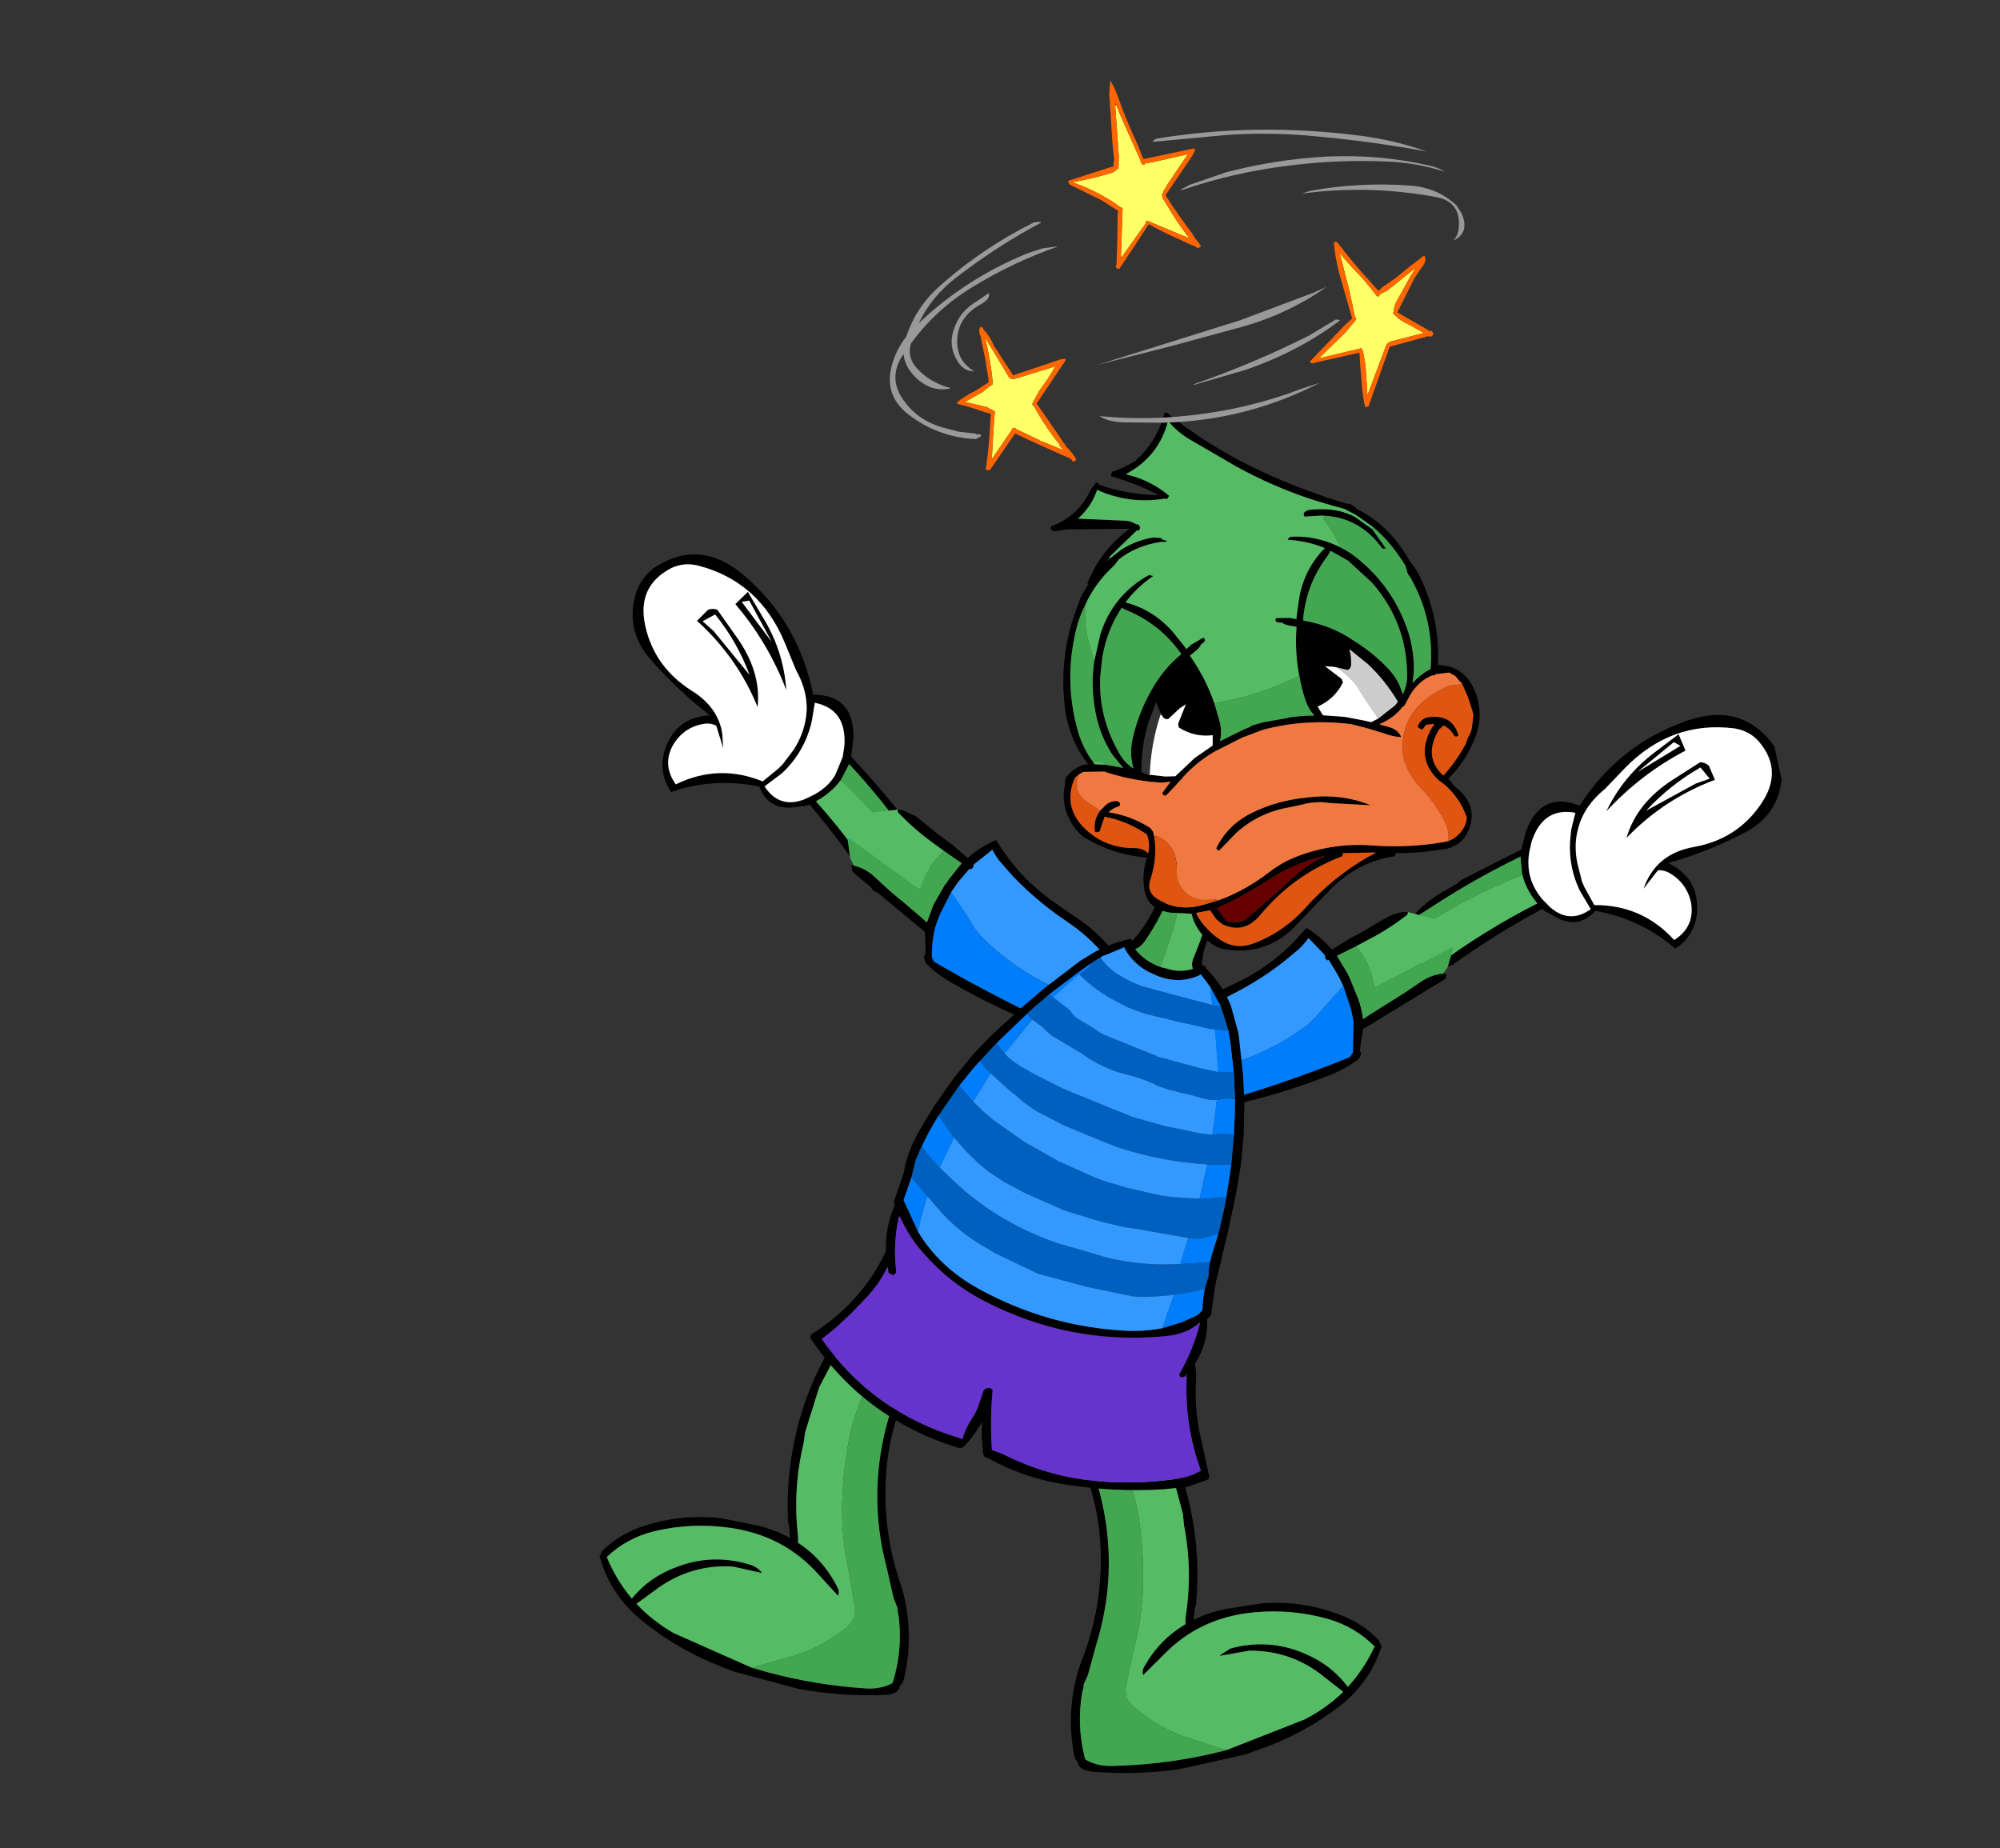 <?xml version="1.0" encoding="UTF-8" standalone="no"?>
<svg xmlns:xlink="http://www.w3.org/1999/xlink" height="136.3px" width="147.5px" xmlns="http://www.w3.org/2000/svg">
  <rect width="100%" height="100%" fill="#333333" stroke="none"/>
  <g transform="matrix(1.0, 0.0, 0.0, 1.0, 93.2, 129.25)">
    <use height="58.15" transform="matrix(-0.251, 0.442, -0.442, -0.251, -18.071, -75.486)" width="32.85" xlink:href="#sprite0"/>
    <use height="38.9" transform="matrix(0.062, 0.505, -0.505, 0.062, -11.337, -71.49)" width="35.6" xlink:href="#sprite1"/>
    <use height="59.65" transform="matrix(-0.124, -0.493, 0.493, -0.124, 11.495, -54.544)" width="31.7" xlink:href="#sprite2"/>
    <use height="42.05" transform="matrix(0.069, -0.503, 0.503, 0.069, -9.117, -48.194)" width="32.25" xlink:href="#sprite3"/>
    <use height="60.15" transform="matrix(0.474, 0.192, -0.192, 0.474, -38.997, -39.119)" width="47.35" xlink:href="#sprite4"/>
    <use height="60.15" transform="matrix(0.479, -0.17, 0.17, 0.479, -22.823, -24.687)" width="47.35" xlink:href="#sprite5"/>
    <use height="93.25" transform="matrix(0.482, 0.167, -0.167, 0.482, -19.329, -71.436)" width="61.2" xlink:href="#sprite6"/>
    <use height="78.85" transform="matrix(0.506, -0.033, 0.033, 0.506, -16.559, -98.23)" width="61.15" xlink:href="#sprite7"/>
    <use height="56.55" transform="matrix(0.494, -0.126, 0.126, 0.494, -31.967, -118.042)" width="89.0" xlink:href="#sprite8"/>
  </g>
  <defs>
    <g id="sprite0" transform="matrix(1.0, 0.0, 0.0, 1.0, 16.45, 29.05)">
      <use height="58.15" transform="matrix(1.0, 0.0, 0.0, 1.0, -16.45, -29.05)" width="32.85" xlink:href="#shape0"/>
    </g>
    <g id="shape0" transform="matrix(1.0, 0.0, 0.0, 1.0, 16.45, 29.05)">
      <path d="M7.2 -27.5 L9.05 -29.05 9.65 -28.9 Q5.1 -19.95 2.75 -10.25 L0.1 -10.15 Q2.15 -16.7 5.1 -22.95 L7.2 -27.5" fill="#43a752" fill-rule="evenodd" stroke="none"/>
      <path d="M14.25 -24.55 L14.35 -24.2 14.35 -22.2 Q10.7 -15.35 8.05 -8.05 L8.35 -7.85 9.75 -6.0 Q11.6 -3.1 9.4 -0.45 11.45 5.9 16.4 10.3 14.75 13.55 11.25 14.15 6.55 14.95 3.95 10.9 3.1 16.85 1.05 22.65 -0.8 27.6 -5.85 28.9 -8.25 29.5 -10.65 28.5 -17.85 24.85 -16.1 16.4 -14.05 6.2 -6.05 -0.65 -9.0 -5.85 -3.45 -8.85 L-0.95 -9.9 Q0.5 -14.6 2.25 -19.1 L3.25 -21.05 Q4.7 -25.05 7.2 -27.5 L5.1 -22.95 Q2.15 -16.7 0.1 -10.15 L2.75 -10.25 Q5.0 -10.0 7.2 -8.65 10.0 -16.95 14.25 -24.55 M-0.3 -8.85 L-1.35 -8.45 -1.75 -8.3 Q-6.65 -6.0 -5.15 -1.45 L-2.85 -2.3 -2.05 -2.55 Q1.6 -3.5 5.25 -2.6 L6.1 -2.35 9.0 -1.1 Q10.75 -4.5 7.9 -6.95 L7.7 -7.1 6.85 -7.7 Q4.75 -9.15 2.5 -9.2 L-0.3 -8.85 M10.0 13.4 Q13.55 13.55 15.1 10.25 9.4 6.35 8.5 -0.5 L5.8 -1.55 4.9 -1.8 2.2 -2.15 Q-0.2 -2.25 -2.2 -1.55 L-3.0 -1.25 Q-6.0 0.05 -7.95 3.3 L-10.5 6.55 Q-16.5 14.2 -14.1 23.1 -13.5 25.2 -11.8 26.35 -7.05 29.4 -2.65 25.4 1.85 21.3 2.15 14.9 2.3 10.95 4.75 8.55 L5.4 8.0 7.15 6.85 4.8 9.35 Q4.85 10.2 5.35 10.9 7.1 13.2 10.0 13.4 M-13.35 14.15 L-12.65 15.0 -9.75 8.35 -13.35 14.15 M-11.9 15.65 L-14.35 14.95 -12.2 11.2 Q-9.45 6.2 -4.7 3.05 -9.4 8.75 -11.9 15.65 M-7.05 19.3 L-9.2 18.7 Q-9.8 18.25 -9.9 17.5 L-7.9 13.25 Q-5.3 7.55 -0.5 5.45 -5.35 11.6 -7.05 19.3 M-6.95 16.45 L-4.0 8.8 Q-7.25 12.65 -9.15 17.45 L-7.4 18.55 -6.95 16.45" fill="#000000" fill-rule="evenodd" stroke="none"/>
      <path d="M9.65 -28.9 L10.0 -28.8 12.25 -28.25 Q13.7 -26.65 14.25 -24.55 10.0 -16.95 7.2 -8.65 5.0 -10.0 2.75 -10.25 5.1 -19.95 9.65 -28.9" fill="#55bb65" fill-rule="evenodd" stroke="none"/>
      <path d="M10.0 13.4 Q7.1 13.2 5.35 10.9 4.85 10.2 4.8 9.35 L7.15 6.85 5.4 8.0 4.75 8.55 Q2.3 10.95 2.15 14.9 1.85 21.3 -2.65 25.4 -7.05 29.4 -11.8 26.35 -13.5 25.2 -14.1 23.1 -16.5 14.2 -10.5 6.55 L-7.95 3.3 Q-6.0 0.05 -3.0 -1.25 L-2.2 -1.55 Q-0.2 -2.25 2.2 -2.15 L4.9 -1.8 5.8 -1.55 8.5 -0.5 Q9.4 6.35 15.1 10.25 13.55 13.55 10.0 13.4 M-0.3 -8.85 L2.5 -9.2 Q4.75 -9.15 6.85 -7.7 L7.7 -7.1 7.9 -6.95 Q10.75 -4.5 9.0 -1.1 L6.1 -2.35 5.25 -2.6 Q1.6 -3.5 -2.05 -2.55 L-2.85 -2.3 -5.15 -1.45 Q-6.65 -6.0 -1.75 -8.3 L-1.35 -8.45 -0.3 -8.85 M-6.95 16.45 L-7.4 18.55 -9.15 17.45 Q-7.25 12.65 -4.0 8.8 L-6.95 16.45 M-7.05 19.3 Q-5.35 11.6 -0.5 5.45 -5.3 7.55 -7.9 13.25 L-9.9 17.5 Q-9.8 18.25 -9.2 18.7 L-7.05 19.3 M-11.9 15.65 Q-9.4 8.75 -4.7 3.05 -9.45 6.2 -12.2 11.2 L-14.35 14.95 -11.9 15.65 M-13.35 14.15 L-9.75 8.35 -12.65 15.0 -13.35 14.15" fill="#ffffff" fill-rule="evenodd" stroke="none"/>
    </g>
    <g id="sprite1" transform="matrix(1.0, 0.0, 0.0, 1.0, 17.8, 19.45)">
      <use height="38.9" transform="matrix(1.0, 0.0, 0.0, 1.0, -17.8, -19.45)" width="35.6" xlink:href="#shape1"/>
    </g>
    <g id="shape1" transform="matrix(1.0, 0.0, 0.0, 1.0, 17.8, 19.45)">
      <path d="M-17.65 11.0 L-16.5 9.1 -15.0 7.65 -13.45 6.15 -11.7 4.3 -9.55 2.35 Q-10.9 0.4 -11.6 -1.9 L-11.55 -2.1 Q-8.65 -3.4 -6.1 -5.25 -3.3 -7.35 -0.95 -10.1 L-0.05 -11.1 1.45 -12.8 Q6.2 -18.05 13.0 -19.4 L13.25 -19.4 13.3 -19.4 13.6 -19.45 15.1 -18.95 15.2 -18.85 16.05 -17.65 Q19.45 -12.15 16.15 -5.85 12.7 0.8 8.15 6.8 6.65 8.85 4.8 10.25 L3.9 10.4 3.45 10.1 0.35 9.8 -0.25 10.35 -6.3 16.05 -8.35 18.0 -9.6 19.15 -10.6 19.2 -10.45 18.85 Q-9.85 17.2 -8.3 15.9 L-6.3 14.2 -1.85 10.1 -1.0 9.35 -3.5 8.05 -6.1 6.1 -6.2 5.95 -6.85 5.4 -8.9 3.3 -10.95 5.6 -12.45 7.2 Q-14.8 9.7 -17.4 11.6 L-17.75 11.55 -17.75 11.35 -17.65 11.0 M15.4 -16.55 Q14.65 -17.8 13.35 -18.45 6.25 -16.5 1.35 -10.8 L-0.05 -9.25 Q-2.85 -6.3 -6.1 -3.85 L-8.15 -2.45 Q-9.15 -1.75 -10.3 -1.35 L-8.5 1.6 -8.45 1.6 -8.2 1.7 -8.05 1.75 -7.95 1.95 -7.85 2.15 -7.95 2.3 -6.2 4.2 -4.9 5.35 -1.9 7.35 Q-1.1 7.8 -0.25 8.2 1.8 9.0 4.05 9.25 L4.75 9.05 Q9.5 2.8 13.8 -3.8 17.1 -9.0 16.0 -14.85 L15.4 -16.55" fill="#000000" fill-rule="evenodd" stroke="none"/>
      <path d="M-4.9 5.35 L-6.2 4.2 -7.95 2.3 -7.85 2.15 -7.95 1.95 -8.05 1.75 -8.2 1.7 -8.45 1.6 -8.5 1.6 -10.3 -1.35 Q-9.15 -1.75 -8.15 -2.45 L-6.1 -3.85 Q-2.85 -6.3 -0.05 -9.25 L1.35 -10.8 Q6.25 -16.5 13.35 -18.45 14.65 -17.8 15.4 -16.55 L12.35 -11.0 10.85 -8.25 Q7.25 -2.3 1.9 1.85 L0.6 2.65 -0.2 3.0 Q-2.65 4.1 -4.9 5.35" fill="#3399ff" fill-rule="evenodd" stroke="none"/>
      <path d="M-14.7 19.2 Q-16.6 18.9 -17.8 17.35 L-17.75 11.55 -17.4 11.6 Q-14.8 9.7 -12.45 7.2 L-10.95 5.6 Q-9.2 8.25 -6.25 9.6 L-6.15 9.7 Q-5.8 9.65 -6.25 10.2 L-6.5 10.5 -14.45 19.0 -14.55 19.1 -14.7 19.2" fill="#55bb65" fill-rule="evenodd" stroke="none"/>
      <path d="M-10.45 18.85 L-11.55 19.25 -14.15 19.3 -14.45 19.0 -6.5 10.5 -6.25 10.2 Q-5.8 9.65 -6.15 9.7 L-6.25 9.6 Q-9.2 8.25 -10.95 5.6 L-8.9 3.3 -6.85 5.4 -6.2 5.95 -6.1 6.1 -3.5 8.05 -1.0 9.35 -1.85 10.1 -6.3 14.2 -8.3 15.9 Q-9.85 17.2 -10.45 18.85" fill="#43a752" fill-rule="evenodd" stroke="none"/>
      <path d="M-4.9 5.35 Q-2.65 4.1 -0.2 3.0 L0.6 2.65 1.9 1.85 Q7.25 -2.3 10.85 -8.25 L12.35 -11.0 15.4 -16.55 16.0 -14.85 Q17.1 -9.0 13.8 -3.8 9.5 2.8 4.75 9.05 L4.05 9.25 Q1.8 9.0 -0.25 8.2 -1.1 7.8 -1.9 7.35 L-4.9 5.35" fill="#007dfb" fill-rule="evenodd" stroke="none"/>
      <path d="M-14.15 19.3 L-14.4 19.25 -14.55 19.1 -14.45 19.0 -14.15 19.3" fill="#0db5c8" fill-rule="evenodd" stroke="none"/>
      <path d="M-14.4 19.25 L-14.6 19.2 -14.7 19.2 -14.55 19.1 -14.4 19.25 M-17.75 11.35 L-17.75 11.2 -17.65 11.0 -17.75 11.35" fill="#0ecfe4" fill-rule="evenodd" stroke="none"/>
    </g>
    <g id="sprite2" transform="matrix(1.0, 0.0, 0.0, 1.0, 15.85, 29.85)">
      <use height="59.65" transform="matrix(1.0, 0.0, 0.0, 1.0, -15.85, -29.85)" width="31.7" xlink:href="#shape2"/>
    </g>
    <g id="shape2" transform="matrix(1.0, 0.0, 0.0, 1.0, 15.85, 29.85)">
      <path d="M-4.9 -29.8 L-4.25 -29.85 -2.6 -28.15 -1.0 -23.4 Q1.2 -16.85 2.6 -10.1 L-0.05 -10.5 Q-1.4 -20.4 -4.9 -29.8" fill="#43a752" fill-rule="evenodd" stroke="none"/>
      <path d="M-2.6 -28.15 Q-0.35 -25.4 0.65 -21.3 0.9 -20.1 1.4 -19.25 L3.55 -9.75 5.95 -8.45 Q11.15 -4.85 7.65 0.0 14.85 7.65 15.8 18.05 16.55 26.65 9.05 29.5 L4.2 29.35 Q-0.7 27.55 -1.95 22.4 -3.4 16.4 -3.55 10.4 -6.6 14.15 -11.2 12.85 -14.65 11.8 -15.85 8.4 -10.45 4.6 -7.7 -1.5 -9.65 -4.35 -7.45 -7.0 L-5.85 -8.7 -5.55 -8.9 Q-7.45 -16.45 -10.3 -23.65 L-10.05 -25.65 -9.9 -26.0 Q-6.55 -17.95 -4.6 -9.4 -2.35 -10.5 -0.05 -10.5 L2.6 -10.1 Q1.2 -16.85 -1.0 -23.4 L-2.6 -28.15 M0.05 -9.45 Q-2.2 -9.6 -4.4 -8.45 L-5.3 -7.9 -5.5 -7.8 Q-8.7 -5.65 -7.3 -2.1 L-4.25 -3.0 -3.35 -3.15 Q0.3 -3.65 3.85 -2.3 L4.65 -2.0 6.8 -0.85 Q8.8 -5.2 4.25 -8.05 L3.85 -8.25 2.85 -8.75 Q1.45 -9.35 0.05 -9.45 M-4.0 -2.2 L-6.85 -1.45 Q-8.5 5.3 -14.6 8.55 -13.45 12.0 -9.85 12.25 -6.95 12.3 -4.95 10.2 -4.4 9.6 -4.2 8.75 L-6.3 6.05 Q-1.8 9.0 -2.2 14.6 -2.65 20.95 1.45 25.55 5.35 30.0 10.4 27.45 12.2 26.5 13.05 24.5 16.4 15.9 11.3 7.65 L9.1 4.15 Q7.5 0.7 4.7 -0.9 L3.95 -1.3 Q2.0 -2.25 -0.4 -2.35 L-3.1 -2.35 -4.0 -2.2 M12.5 12.45 L14.2 16.45 11.65 16.85 Q9.95 9.75 5.9 3.55 10.25 7.15 12.5 12.45 M6.85 19.25 L8.75 18.35 Q7.35 13.4 4.6 9.2 L6.65 17.1 6.85 19.25 M13.25 15.5 L10.35 9.35 12.5 16.3 13.25 15.5 M8.7 19.6 L6.5 19.95 Q5.6 12.1 1.45 5.45 6.0 8.1 8.0 14.0 L9.5 18.5 Q9.3 19.2 8.7 19.6" fill="#000000" fill-rule="evenodd" stroke="none"/>
      <path d="M-9.9 -26.0 Q-9.15 -28.0 -7.5 -29.45 L-5.2 -29.75 -4.9 -29.8 Q-1.4 -20.4 -0.05 -10.5 -2.35 -10.5 -4.6 -9.4 -6.55 -17.95 -9.9 -26.0" fill="#55bb65" fill-rule="evenodd" stroke="none"/>
      <path d="M8.7 19.6 Q9.3 19.2 9.5 18.5 L8.0 14.0 Q6.0 8.1 1.45 5.45 5.6 12.1 6.5 19.95 L8.7 19.6 M13.25 15.5 L12.5 16.3 10.35 9.35 13.25 15.5 M6.85 19.25 L6.65 17.1 4.6 9.2 Q7.35 13.4 8.75 18.35 L6.85 19.25 M12.5 12.45 Q10.25 7.15 5.9 3.55 9.95 9.75 11.65 16.85 L14.2 16.45 12.5 12.45 M-4.0 -2.2 L-3.1 -2.35 -0.4 -2.35 Q2.0 -2.25 3.95 -1.3 L4.7 -0.9 Q7.5 0.7 9.1 4.15 L11.3 7.65 Q16.4 15.9 13.05 24.5 12.2 26.5 10.4 27.45 5.35 30.0 1.45 25.55 -2.65 20.95 -2.2 14.6 -1.8 9.0 -6.3 6.05 L-4.2 8.75 Q-4.4 9.6 -4.95 10.2 -6.95 12.3 -9.85 12.25 -13.45 12.0 -14.6 8.55 -8.5 5.3 -6.85 -1.45 L-4.0 -2.2 M0.05 -9.45 Q1.45 -9.35 2.85 -8.75 L3.85 -8.25 4.25 -8.05 Q8.8 -5.2 6.8 -0.85 L4.65 -2.0 3.85 -2.3 Q0.3 -3.65 -3.35 -3.15 L-4.25 -3.0 -7.3 -2.1 Q-8.7 -5.65 -5.5 -7.8 L-5.3 -7.9 -4.4 -8.45 Q-2.2 -9.6 0.05 -9.45" fill="#ffffff" fill-rule="evenodd" stroke="none"/>
    </g>
    <g id="sprite3" transform="matrix(1.0, 0.0, 0.0, 1.0, 16.1, 21.0)">
      <use height="42.05" transform="matrix(1.0, 0.0, 0.0, 1.0, -16.1, -21.0)" width="32.25" xlink:href="#shape3"/>
    </g>
    <g id="shape3" transform="matrix(1.0, 0.0, 0.0, 1.0, 16.1, 21.0)">
      <path d="M7.95 20.15 L8.0 20.45 Q7.45 20.85 7.0 20.3 L5.95 19.0 4.15 16.8 -1.1 10.35 -1.6 9.7 -4.7 9.65 -5.2 9.9 Q-5.75 9.9 -6.1 9.55 -7.75 7.95 -8.95 5.75 -12.65 -0.8 -15.2 -7.85 -17.65 -14.55 -13.55 -19.55 L-12.6 -20.6 -12.4 -20.65 -10.85 -21.0 -10.6 -20.9 -10.55 -20.9 -10.3 -20.85 Q-3.75 -18.65 0.25 -12.8 L1.55 -10.95 2.3 -9.8 Q4.25 -6.75 6.75 -4.35 9.0 -2.2 11.75 -0.5 L11.75 -0.25 Q10.75 1.9 9.2 3.65 L11.05 5.9 12.55 7.95 13.9 9.6 15.15 11.25 Q15.75 12.2 16.05 13.3 L16.15 13.65 16.1 13.85 15.75 13.85 Q13.4 11.6 11.45 8.85 L10.15 7.05 8.4 4.5 6.1 6.35 5.4 6.8 5.25 6.9 2.45 8.5 Q1.15 9.15 -0.2 9.5 L0.55 10.35 4.4 14.95 6.15 16.9 Q7.55 18.4 7.95 20.15 M-13.05 -18.35 L-13.85 -16.75 Q-15.8 -11.15 -13.15 -5.5 -9.8 1.6 -5.9 8.4 -5.55 8.5 -5.2 8.7 L-0.8 8.2 0.95 7.6 4.2 6.0 5.6 5.05 7.65 3.4 7.55 3.25 7.65 3.05 7.8 2.85 7.95 2.85 8.2 2.75 8.25 2.75 10.4 0.05 Q9.3 -0.5 8.4 -1.3 L6.6 -2.95 Q3.65 -5.8 1.3 -9.1 L0.1 -10.8 Q-4.0 -17.1 -10.75 -19.95 -12.2 -19.5 -13.05 -18.35" fill="#000000" fill-rule="evenodd" stroke="none"/>
      <path d="M-13.05 -18.35 Q-12.2 -19.5 -10.75 -19.95 -4.0 -17.1 0.1 -10.8 L1.3 -9.1 Q3.65 -5.8 6.6 -2.95 L8.4 -1.3 Q9.3 -0.5 10.4 0.05 L8.25 2.75 8.2 2.75 7.95 2.85 7.8 2.85 7.65 3.05 7.55 3.25 7.65 3.4 5.6 5.05 4.2 6.0 -0.2 3.05 -0.9 2.6 -2.1 1.65 Q-6.9 -3.15 -9.6 -9.55 L-10.75 -12.45 -13.05 -18.35" fill="#3399ff" fill-rule="evenodd" stroke="none"/>
      <path d="M4.2 6.0 L0.95 7.6 -0.8 8.2 -5.2 8.7 Q-5.55 8.5 -5.9 8.4 -9.8 1.6 -13.15 -5.5 -15.8 -11.15 -13.85 -16.75 L-13.05 -18.35 -10.75 -12.45 -9.6 -9.55 Q-6.9 -3.15 -2.1 1.65 L-0.9 2.6 -0.2 3.05 4.2 6.0" fill="#007dfb" fill-rule="evenodd" stroke="none"/>
      <path d="M7.95 20.15 Q7.55 18.4 6.15 16.9 L4.4 14.95 0.55 10.35 -0.2 9.5 Q1.15 9.15 2.45 8.5 L5.25 6.9 5.4 6.8 6.1 6.35 8.4 4.5 10.15 7.05 Q8.05 9.45 4.95 10.4 L4.85 10.45 Q4.45 10.35 4.85 11.0 L5.1 11.35 11.95 20.9 11.75 21.05 11.5 21.05 8.95 20.65 7.95 20.15" fill="#43a752" fill-rule="evenodd" stroke="none"/>
      <path d="M10.15 7.05 L11.45 8.85 Q13.4 11.6 15.75 13.85 L16.1 13.85 15.4 19.6 Q13.95 20.95 12.05 21.05 L11.95 21.05 11.95 20.9 5.1 11.35 4.85 11.0 Q4.45 10.35 4.85 10.45 L4.95 10.4 Q8.05 9.45 10.15 7.05" fill="#55bb65" fill-rule="evenodd" stroke="none"/>
      <path d="M16.15 13.65 L16.05 13.3 16.15 13.5 16.15 13.65 M11.75 21.05 L11.95 20.9 11.95 21.05 11.75 21.05" fill="#0ecfe4" fill-rule="evenodd" stroke="none"/>
    </g>
    <g id="sprite4" transform="matrix(1.0, 0.0, 0.0, 1.0, 23.7, 30.1)">
      <use height="60.15" transform="matrix(1.0, 0.0, 0.0, 1.0, -23.7, -30.1)" width="47.35" xlink:href="#shape4"/>
    </g>
    <g id="shape4" transform="matrix(1.0, 0.0, 0.0, 1.0, 23.7, 30.1)">
      <path d="M5.25 -28.3 L2.15 -28.45 Q1.75 -28.25 1.4 -28.15 -2.15 -24.5 -2.85 -19.25 L-3.5 -12.6 -2.95 -5.85 -2.55 -4.25 Q-1.55 2.45 1.75 8.5 L2.1 9.35 Q6.3 10.15 9.75 13.15 10.3 13.6 10.3 14.25 L6.6 12.5 Q-0.2 9.1 -7.9 11.05 -13.25 12.4 -17.7 15.55 -21.05 17.95 -22.7 21.6 -20.15 24.2 -17.1 25.8 -15.9 21.85 -12.55 18.9 -8.45 15.25 -2.9 14.85 -1.95 14.85 -1.2 15.25 L-1.15 15.35 -5.35 16.05 Q-11.2 18.05 -14.4 23.35 L-16.2 26.25 Q-13.2 27.65 -9.65 28.15 L2.65 28.55 5.0 28.3 Q12.35 27.4 19.3 25.05 21.1 24.4 22.3 23.0 L22.3 22.9 22.3 22.7 Q21.85 17.85 19.45 13.6 L19.0 12.95 19.0 12.85 18.95 12.7 17.85 11.55 15.2 7.75 Q10.2 1.05 8.3 -7.05 6.75 -13.75 7.45 -20.8 7.8 -24.5 5.95 -27.45 L5.25 -28.3 M5.8 -29.3 Q7.95 -28.05 8.25 -25.0 8.65 -21.35 8.45 -17.6 8.05 -10.1 10.65 -3.15 13.25 3.9 18.2 9.5 L18.95 10.45 19.15 10.75 Q22.65 15.7 23.6 21.7 23.75 22.45 23.45 23.0 23.75 24.1 22.0 24.95 16.3 27.55 10.05 28.85 L0.3 30.05 -3.15 30.05 Q-9.3 29.9 -15.0 28.05 -20.15 26.35 -23.4 22.25 L-23.65 22.0 -23.7 21.9 -23.65 21.5 -23.65 21.25 -23.65 21.05 Q-22.4 18.15 -20.05 16.0 -15.45 11.85 -9.4 10.2 L-4.05 9.2 Q-1.55 8.85 0.75 9.15 L0.05 7.7 -0.4 7.05 Q-3.25 0.85 -4.2 -5.85 -5.25 -13.25 -3.75 -20.55 -2.95 -24.45 -0.65 -27.7 0.35 -29.1 1.85 -29.65 L2.05 -29.6 2.95 -29.9 3.6 -30.1 Q4.85 -29.9 5.8 -29.3" fill="#000000" fill-rule="evenodd" stroke="none"/>
      <path d="M2.65 28.55 L-9.65 28.15 Q-13.2 27.65 -16.2 26.25 L-14.4 23.35 Q-11.2 18.05 -5.35 16.05 L-1.15 15.35 -1.2 15.25 Q-1.95 14.85 -2.9 14.85 -8.45 15.25 -12.55 18.9 -15.9 21.85 -17.1 25.8 -20.15 24.2 -22.7 21.6 -21.05 17.95 -17.7 15.55 -13.25 12.4 -7.9 11.05 -0.2 9.1 6.6 12.5 L10.3 14.25 Q10.3 13.6 9.75 13.15 6.3 10.15 2.1 9.35 L1.75 8.5 Q-1.55 2.45 -2.55 -4.25 L-2.95 -5.85 -3.5 -12.6 -2.85 -19.25 Q-2.15 -24.5 1.4 -28.15 1.75 -28.25 2.15 -28.45 L5.25 -28.3 Q2.5 -22.8 2.7 -16.5 L2.75 -12.5 2.95 -9.5 Q3.7 -4.35 5.45 0.55 7.35 6.0 10.5 10.5 L12.6 13.95 12.95 14.55 Q14.2 16.25 13.15 18.1 L12.35 19.4 Q10.55 22.25 7.95 24.45 L2.65 28.55" fill="#55bb65" fill-rule="evenodd" stroke="none"/>
      <path d="M5.25 -28.3 L5.95 -27.45 Q7.8 -24.5 7.45 -20.8 6.75 -13.75 8.3 -7.05 10.2 1.05 15.2 7.75 L17.85 11.55 18.95 12.7 19.0 12.85 19.0 12.95 19.45 13.6 Q21.85 17.85 22.3 22.7 L22.3 22.9 22.3 23.0 Q21.1 24.4 19.3 25.05 12.35 27.4 5.0 28.3 L2.65 28.55 7.95 24.45 Q10.55 22.25 12.35 19.4 L13.15 18.1 Q14.2 16.25 12.95 14.55 L12.6 13.95 10.5 10.5 Q7.35 6.0 5.45 0.55 3.7 -4.35 2.95 -9.5 L2.75 -12.5 2.7 -16.5 Q2.5 -22.8 5.25 -28.3" fill="#43a752" fill-rule="evenodd" stroke="none"/>
    </g>
    <g id="sprite5" transform="matrix(1.0, 0.0, 0.0, 1.0, 23.7, 30.1)">
      <use height="60.15" transform="matrix(1.0, 0.0, 0.0, 1.0, -23.7, -30.1)" width="47.35" xlink:href="#shape5"/>
    </g>
    <g id="shape5" transform="matrix(1.0, 0.0, 0.0, 1.0, 23.7, 30.1)">
      <path d="M3.7 -20.55 Q5.2 -13.25 4.15 -5.85 3.2 0.85 0.35 7.05 L-0.1 7.7 -0.8 9.15 Q1.5 8.85 4.0 9.2 L9.35 10.2 Q15.4 11.85 20.0 16.0 22.35 18.15 23.6 21.05 L23.6 21.25 23.6 21.5 23.65 21.9 23.6 22.0 23.4 22.25 23.35 22.25 Q20.1 26.35 14.95 28.05 9.25 29.9 3.1 30.05 L-0.35 30.05 -10.1 28.85 Q-16.35 27.55 -22.05 24.95 -23.8 24.1 -23.5 23.0 -23.8 22.45 -23.65 21.7 -22.7 15.7 -19.2 10.75 L-19.0 10.45 -18.25 9.5 Q-13.3 3.9 -10.7 -3.15 -8.1 -10.1 -8.5 -17.6 -8.7 -21.35 -8.3 -25.0 -8.0 -28.05 -5.85 -29.3 -4.9 -29.9 -3.65 -30.1 L-3.0 -29.9 -2.05 -29.6 -1.9 -29.65 Q-0.4 -29.1 0.6 -27.7 2.9 -24.45 3.7 -20.55 M-2.65 28.55 L9.6 28.15 Q13.15 27.65 16.2 26.25 L14.35 23.35 Q11.15 18.05 5.3 16.05 L1.1 15.35 1.15 15.25 2.85 14.85 Q8.4 15.25 12.5 18.9 15.85 21.85 17.05 25.8 20.1 24.2 22.65 21.6 L22.7 21.6 Q21.0 17.95 17.65 15.55 13.2 12.4 7.85 11.05 0.15 9.1 -6.65 12.5 L-10.35 14.25 Q-10.35 13.6 -9.8 13.15 -6.35 10.15 -2.1 9.35 L-1.8 8.5 Q1.5 2.45 2.5 -4.25 L2.9 -5.85 3.45 -12.6 2.8 -19.25 Q2.1 -24.5 -1.45 -28.15 L-2.2 -28.45 -5.3 -28.3 -6.0 -27.45 Q-7.85 -24.5 -7.5 -20.8 -6.8 -13.75 -8.35 -7.05 -10.25 1.05 -15.25 7.75 L-17.9 11.55 -19.0 12.7 -19.05 12.85 -19.05 12.95 -19.5 13.6 Q-21.9 17.85 -22.35 22.7 L-22.35 22.9 -22.35 23.0 Q-21.15 24.4 -19.35 25.05 -12.4 27.4 -5.05 28.3 L-2.65 28.55" fill="#000000" fill-rule="evenodd" stroke="none"/>
      <path d="M-5.3 -28.3 L-2.2 -28.45 -1.45 -28.15 Q2.1 -24.5 2.8 -19.25 L3.45 -12.6 2.9 -5.85 2.5 -4.25 Q1.5 2.45 -1.8 8.5 L-2.1 9.35 Q-6.35 10.15 -9.8 13.15 -10.35 13.6 -10.35 14.25 L-6.65 12.5 Q0.15 9.1 7.85 11.05 13.2 12.4 17.65 15.55 21.0 17.95 22.7 21.6 L22.65 21.6 Q20.1 24.2 17.05 25.8 15.85 21.85 12.5 18.9 8.4 15.25 2.85 14.85 L1.15 15.25 1.1 15.35 5.3 16.05 Q11.15 18.05 14.35 23.35 L16.2 26.25 Q13.15 27.65 9.6 28.15 L-2.65 28.55 -8.0 24.45 Q-10.6 22.25 -12.4 19.4 L-13.2 18.1 Q-14.25 16.25 -13.0 14.55 L-12.65 13.95 -10.55 10.5 Q-7.4 6.0 -5.5 0.55 -3.75 -4.35 -3.0 -9.5 L-2.8 -12.5 -2.75 -16.5 Q-2.55 -22.8 -5.3 -28.3" fill="#55bb65" fill-rule="evenodd" stroke="none"/>
      <path d="M-5.3 -28.3 Q-2.55 -22.8 -2.75 -16.5 L-2.8 -12.5 -3.0 -9.5 Q-3.75 -4.35 -5.5 0.55 -7.4 6.0 -10.55 10.5 L-12.65 13.95 -13.0 14.55 Q-14.25 16.25 -13.2 18.1 L-12.4 19.4 Q-10.6 22.25 -8.0 24.45 L-2.65 28.55 -5.05 28.3 Q-12.4 27.4 -19.35 25.05 -21.15 24.4 -22.35 23.0 L-22.35 22.9 -22.35 22.7 Q-21.9 17.85 -19.5 13.6 L-19.05 12.95 -19.05 12.85 -19.0 12.7 -17.9 11.55 -15.25 7.75 Q-10.25 1.05 -8.35 -7.05 -6.8 -13.75 -7.5 -20.8 -7.85 -24.5 -6.0 -27.45 L-5.3 -28.3" fill="#43a752" fill-rule="evenodd" stroke="none"/>
    </g>
    <g id="sprite6" transform="matrix(1.0, 0.0, 0.0, 1.0, 30.65, 46.65)">
      <use height="93.25" transform="matrix(1.0, 0.0, 0.0, 1.0, -30.65, -46.65)" width="61.2" xlink:href="#shape6"/>
    </g>
    <g id="shape6" transform="matrix(1.0, 0.0, 0.0, 1.0, 30.65, 46.65)">
      <path d="M-0.35 -46.6 Q4.45 -46.0 5.0 -41.05 5.35 -38.3 4.95 -35.55 4.65 -33.35 5.3 -31.35 L5.5 -31.4 5.5 -31.45 5.75 -31.35 5.9 -31.3 6.0 -31.1 6.45 -30.9 Q9.2 -29.45 11.2 -27.15 L13.4 -23.95 13.75 -23.3 15.85 -18.85 16.2 -18.05 17.55 -14.75 19.0 -10.25 20.05 -6.0 20.4 -4.0 20.8 -1.5 21.45 3.75 21.85 7.8 21.9 8.0 22.0 9.15 22.25 11.75 23.1 16.0 22.75 16.7 Q24.05 20.0 23.2 23.4 23.9 24.65 24.3 26.15 25.3 29.55 27.1 32.6 L30.45 38.05 Q30.65 38.4 30.35 38.7 L29.3 39.55 27.95 40.6 24.95 42.0 Q18.15 44.85 10.85 46.1 5.1 47.1 -0.55 46.1 L-1.25 46.05 -1.35 45.85 -1.5 45.7 -1.65 45.3 Q-2.55 43.5 -3.1 41.55 L-3.15 41.45 Q-3.45 43.4 -4.25 45.2 L-4.3 45.35 -4.3 45.4 Q-4.55 46.05 -5.25 46.1 -19.5 46.55 -30.6 38.05 L-30.6 37.85 -30.6 37.55 Q-26.95 33.1 -25.25 27.4 -24.6 25.1 -24.35 22.75 L-24.3 22.75 Q-25.6 19.5 -25.3 15.95 L-25.6 15.55 -25.6 11.2 -25.75 10.25 Q-26.0 8.0 -25.65 5.7 L-25.45 4.4 -24.75 1.15 -24.65 0.7 -23.25 -4.25 -21.65 -8.6 -20.15 -11.8 -20.1 -11.9 -17.3 -17.1 -15.15 -20.75 -12.3 -25.05 -11.5 -26.25 -9.8 -28.3 -7.8 -30.15 -5.75 -31.6 -5.35 -31.4 Q-3.3 -36.3 -3.9 -41.95 -4.3 -45.75 -0.65 -46.65 L-0.35 -46.6 M-0.55 -45.35 L-1.2 -45.25 -1.5 -45.0 -2.45 -44.0 -2.5 -43.9 Q-2.05 -37.8 -3.6 -32.1 -3.9 -30.95 -4.6 -30.4 -2.75 -29.2 -0.3 -29.15 L1.5 -29.3 Q3.05 -29.55 4.25 -30.45 3.75 -30.9 3.8 -32.0 4.1 -36.75 3.6 -41.45 3.45 -42.75 2.65 -43.8 L2.0 -44.65 Q0.85 -45.5 -0.55 -45.35 M-14.15 -20.2 L-16.3 -16.5 -16.3 -16.45 -19.1 -10.95 -20.5 -7.75 -21.0 -6.6 -22.15 -3.45 -23.55 1.6 Q-24.15 4.1 -24.4 6.65 L-24.5 7.3 -24.5 7.55 -24.5 8.1 -24.5 8.2 -24.6 8.35 -24.6 8.4 -24.6 8.7 -24.35 11.35 -24.35 11.5 -24.35 14.55 -24.35 14.85 -20.85 18.5 Q-16.3 22.3 -9.95 23.4 1.4 25.35 12.45 22.1 14.9 21.35 17.05 20.1 L19.4 18.4 21.25 16.65 21.6 15.95 21.6 15.9 21.7 15.75 Q21.2 14.2 21.0 12.7 L20.9 10.7 Q20.55 9.8 20.45 8.8 L20.35 7.75 20.25 4.55 19.9 1.15 19.6 -0.85 18.75 -5.5 17.7 -9.65 16.8 -12.7 16.15 -14.65 14.7 -18.25 12.8 -22.2 12.05 -23.6 9.75 -26.7 7.5 -28.75 6.2 -29.65 5.6 -30.05 Q3.25 -27.65 -0.3 -27.8 L-1.85 -27.95 Q-4.3 -28.4 -6.0 -29.95 L-6.15 -30.15 -8.75 -27.85 -8.9 -27.6 -9.2 -27.3 -10.05 -26.2 -11.3 -24.45 -14.15 -20.2 M22.3 25.7 L22.2 25.85 Q21.75 26.0 21.55 25.65 22.2 22.2 22.05 18.7 L21.95 17.5 Q20.65 19.8 17.85 21.05 L17.05 21.4 Q4.95 26.7 -8.35 24.85 -14.1 24.05 -19.15 21.15 L-20.55 20.3 Q-22.5 18.95 -24.1 17.25 L-24.2 17.35 Q-23.75 21.35 -21.95 25.0 L-21.95 25.15 -22.1 25.45 -22.25 25.6 -22.95 25.5 -23.4 24.7 Q-23.6 27.05 -24.6 29.4 -25.95 32.6 -27.6 35.55 L-28.95 37.7 Q-18.5 45.3 -5.3 44.7 L-5.0 44.75 Q-5.1 43.1 -4.65 41.35 -4.35 40.3 -4.4 39.15 L-4.4 37.0 Q-4.2 36.6 -3.8 36.45 L-3.6 36.4 -3.35 36.5 -3.2 36.55 Q-2.15 40.8 -0.45 44.8 L1.3 44.85 Q8.3 45.8 15.1 44.15 21.0 42.7 26.35 39.9 27.45 39.3 28.35 38.5 L28.75 38.05 29.1 37.75 Q24.65 32.3 22.7 25.6 L22.6 25.15 22.3 25.7" fill="#000000" fill-rule="evenodd" stroke="none"/>
      <path d="M-0.3 -29.15 Q-2.75 -29.2 -4.6 -30.4 -3.9 -30.95 -3.6 -32.1 -2.05 -37.8 -2.5 -43.9 L-2.45 -44.0 -1.5 -45.0 -1.2 -45.25 -0.55 -45.35 Q-1.0 -42.05 -0.65 -38.65 -0.25 -34.95 -0.3 -31.2 L-0.3 -29.15" fill="#43a752" fill-rule="evenodd" stroke="none"/>
      <path d="M-0.55 -45.35 Q0.85 -45.5 2.0 -44.65 L2.65 -43.8 Q3.45 -42.75 3.6 -41.45 4.1 -36.75 3.8 -32.0 3.75 -30.9 4.25 -30.45 3.05 -29.55 1.5 -29.3 L-0.3 -29.15 -0.3 -31.2 Q-0.25 -34.95 -0.65 -38.65 -1.0 -42.05 -0.55 -45.35" fill="#55bb65" fill-rule="evenodd" stroke="none"/>
      <path d="M-13.5 -19.95 L-14.15 -20.2 -11.3 -24.45 -10.05 -26.2 -9.9 -26.1 -11.05 -24.3 -13.5 -19.95 M-16.3 -16.45 L-15.3 -15.95 -17.5 -9.95 -19.1 -10.95 -16.3 -16.45 M13.7 -13.7 L13.6 -14.15 13.8 -13.75 14.4 -14.05 Q15.15 -14.55 16.15 -14.65 L16.8 -12.7 17.7 -9.65 17.0 -9.55 15.7 -9.15 14.75 -8.7 13.7 -13.7 M14.7 -18.25 L12.5 -17.55 12.5 -17.6 10.1 -23.15 12.05 -23.6 12.8 -22.2 14.7 -18.25 M-20.5 -7.75 Q-19.55 -7.1 -18.45 -6.6 L-19.5 -1.9 Q-20.9 -2.6 -22.15 -3.45 L-21.0 -6.6 -20.5 -7.75 M15.45 -4.4 L15.4 -4.6 15.5 -4.4 18.75 -5.5 19.6 -0.85 17.6 0.05 16.0 0.65 15.7 -2.1 15.45 -4.4 M-24.1 11.5 L-21.25 13.2 Q-21.25 15.9 -20.85 18.5 L-24.35 14.85 -24.35 14.55 -24.35 11.5 -24.1 11.5 M17.05 15.0 L19.65 13.55 21.0 12.7 Q21.2 14.2 21.7 15.75 L21.6 15.9 21.6 15.95 21.25 16.65 19.4 18.4 17.05 20.1 17.05 15.9 17.05 15.0 M20.45 8.8 L16.45 10.5 16.35 7.9 16.35 6.55 17.45 6.25 Q18.0 6.1 18.45 5.75 L20.25 4.55 20.35 7.75 20.45 8.8 M-20.95 8.7 Q-22.75 7.85 -24.4 6.65 -24.15 4.1 -23.55 1.6 L-22.85 2.15 -21.65 3.05 -20.4 3.9 -20.95 8.7 M9.75 -26.7 L8.6 -26.4 7.5 -28.75 9.75 -26.7" fill="#007dfb" fill-rule="evenodd" stroke="none"/>
      <path d="M-14.15 -20.2 L-13.5 -19.95 -11.55 -19.3 Q-10.6 -19.05 -10.25 -18.7 L-9.55 -18.3 -5.05 -17.25 3.5 -16.8 8.5 -17.15 10.0 -17.25 12.5 -17.55 14.7 -18.25 16.15 -14.65 Q15.15 -14.55 14.4 -14.05 L13.8 -13.75 13.6 -14.15 13.7 -13.7 Q12.7 -13.25 11.5 -13.2 L10.0 -13.1 6.5 -12.8 5.05 -12.8 Q2.65 -13.1 0.0 -12.85 -3.45 -12.55 -6.95 -13.6 L-11.95 -14.65 -12.55 -14.9 -13.55 -15.35 -15.3 -15.95 -16.3 -16.45 -16.3 -16.5 -14.15 -20.2 M-11.05 -24.3 L-9.9 -26.1 -10.05 -26.2 -9.2 -27.3 -8.9 -27.6 Q-6.6 -26.0 -3.5 -25.75 L-2.0 -25.65 8.5 -26.4 8.6 -26.4 9.75 -26.7 12.05 -23.6 10.1 -23.15 9.0 -22.95 0.0 -22.05 Q-4.2 -21.95 -7.95 -23.05 -9.6 -23.55 -11.05 -24.3 M-17.5 -9.95 Q-15.7 -9.05 -13.5 -8.75 L-12.45 -8.55 -8.0 -7.95 -6.5 -7.85 3.0 -7.35 8.0 -7.65 9.05 -7.8 13.0 -8.3 14.75 -8.7 15.7 -9.15 17.0 -9.55 17.7 -9.65 18.75 -5.5 15.5 -4.4 15.4 -4.6 15.45 -4.4 Q9.3 -2.65 2.5 -2.5 L-1.0 -2.65 -6.0 -2.95 -10.45 -3.6 -11.05 -3.75 -12.4 -4.15 -14.05 -4.8 -14.95 -5.1 -18.0 -6.4 -18.45 -6.6 Q-19.55 -7.1 -20.5 -7.75 L-19.1 -10.95 -17.5 -9.95 M-22.15 -3.45 Q-20.9 -2.6 -19.5 -1.9 L-17.55 -1.0 -15.9 -0.35 -11.05 1.05 -10.45 1.2 -5.0 2.2 -0.5 2.6 Q1.75 2.85 4.0 2.65 L5.5 2.6 10.55 2.05 12.45 1.65 16.0 0.65 17.6 0.05 19.6 -0.85 19.9 1.15 20.25 4.55 18.45 5.75 Q18.0 6.1 17.45 6.25 L16.35 6.55 8.5 7.8 7.1 8.1 4.0 8.4 2.55 8.5 -2.0 8.65 -3.0 8.55 -8.0 8.15 -9.0 8.0 -11.45 7.6 -14.05 6.95 Q-17.25 5.85 -20.4 3.9 L-21.65 3.05 -22.85 2.15 -23.55 1.6 -22.15 -3.45 M-24.6 8.7 L-24.5 8.2 -24.5 8.1 -24.5 7.55 -24.5 7.3 -24.4 6.65 Q-22.75 7.85 -20.95 8.7 L-20.5 8.9 -19.5 9.35 Q-11.2 13.4 -1.5 13.45 L6.5 13.05 Q11.3 12.5 15.5 10.85 L16.45 10.5 20.45 8.8 Q20.55 9.8 20.9 10.7 L21.0 12.7 19.65 13.55 17.05 15.0 Q14.8 16.1 12.5 16.9 L11.5 17.15 5.0 18.0 -2.5 18.55 -9.45 17.75 -10.55 17.5 Q-15.35 16.7 -19.45 14.25 L-21.25 13.2 -24.1 11.5 -24.35 11.35 -24.6 8.7" fill="#0060bf" fill-rule="evenodd" stroke="none"/>
      <path d="M-15.3 -15.95 L-13.55 -15.35 -12.55 -14.9 -11.95 -14.65 -6.95 -13.6 Q-3.45 -12.55 0.0 -12.85 2.65 -13.1 5.05 -12.8 L6.5 -12.8 10.0 -13.1 11.5 -13.2 Q12.7 -13.25 13.7 -13.7 L14.75 -8.7 13.0 -8.3 9.05 -7.8 8.0 -7.65 3.0 -7.35 -6.5 -7.85 -8.0 -7.95 -12.45 -8.55 -13.5 -8.75 Q-15.7 -9.05 -17.5 -9.95 L-15.3 -15.95 M12.5 -17.55 L10.0 -17.25 8.5 -17.15 3.5 -16.8 -5.05 -17.25 -9.55 -18.3 -10.25 -18.7 Q-10.6 -19.05 -11.55 -19.3 L-13.5 -19.95 -11.05 -24.3 Q-9.6 -23.55 -7.95 -23.05 -4.2 -21.95 0.0 -22.05 L9.0 -22.95 10.1 -23.15 12.5 -17.6 12.5 -17.55 M-19.5 -1.9 L-18.45 -6.6 -18.0 -6.4 -14.95 -5.1 -14.05 -4.8 -12.4 -4.15 -11.05 -3.75 -10.45 -3.6 -6.0 -2.95 -1.0 -2.65 2.5 -2.5 Q9.3 -2.65 15.45 -4.4 L15.7 -2.1 16.0 0.65 12.45 1.65 10.55 2.05 5.5 2.6 4.0 2.65 Q1.75 2.85 -0.5 2.6 L-5.0 2.2 -10.45 1.2 -11.05 1.05 -15.9 -0.35 -17.55 -1.0 -19.5 -1.9 M-21.25 13.2 L-19.45 14.25 Q-15.35 16.7 -10.55 17.5 L-9.45 17.75 -2.5 18.55 5.0 18.0 11.5 17.15 12.5 16.9 Q14.8 16.1 17.05 15.0 L17.05 15.9 17.05 20.1 Q14.9 21.35 12.45 22.1 1.4 25.35 -9.95 23.4 -16.3 22.3 -20.85 18.5 -21.25 15.9 -21.25 13.2 M16.45 10.5 L15.5 10.85 Q11.3 12.5 6.5 13.05 L-1.5 13.45 Q-11.2 13.4 -19.5 9.35 L-20.5 8.9 -20.95 8.7 -20.4 3.9 Q-17.25 5.85 -14.05 6.95 L-11.45 7.6 -9.0 8.0 -8.0 8.15 -3.0 8.55 -2.0 8.65 2.55 8.5 4.0 8.4 7.1 8.1 8.5 7.8 16.35 6.55 16.35 7.9 16.45 10.5 M8.6 -26.4 L8.5 -26.4 -2.0 -25.65 -3.5 -25.75 Q-6.6 -26.0 -8.9 -27.6 L-8.75 -27.85 -6.15 -30.15 -6.0 -29.95 Q-4.3 -28.4 -1.85 -27.95 L-0.3 -27.8 Q3.25 -27.65 5.6 -30.05 L6.2 -29.65 7.5 -28.75 8.6 -26.4" fill="#3399ff" fill-rule="evenodd" stroke="none"/>
      <path d="M22.7 25.6 Q24.65 32.3 29.1 37.75 L28.75 38.05 28.35 38.5 Q27.45 39.3 26.35 39.9 21.0 42.7 15.1 44.15 8.3 45.8 1.3 44.85 L-0.45 44.8 Q-2.15 40.8 -3.2 36.55 L-3.35 36.5 -3.6 36.4 -3.8 36.45 Q-4.2 36.6 -4.4 37.0 L-4.4 39.15 Q-4.35 40.3 -4.65 41.35 -5.1 43.1 -5.0 44.75 L-5.3 44.7 Q-18.5 45.3 -28.95 37.7 L-27.6 35.55 Q-25.95 32.6 -24.6 29.4 -23.6 27.05 -23.4 24.7 L-22.95 25.5 -22.25 25.6 -22.1 25.45 -21.95 25.15 -21.95 25.0 Q-23.75 21.35 -24.2 17.35 L-24.1 17.25 Q-22.5 18.95 -20.55 20.3 L-19.15 21.15 Q-14.1 24.05 -8.35 24.85 4.95 26.7 17.05 21.4 L17.85 21.05 Q20.65 19.8 21.95 17.5 L22.05 18.7 Q22.2 22.2 21.55 25.65 21.75 26.0 22.2 25.85 L22.3 25.7 22.7 25.6" fill="#6633cc" fill-rule="evenodd" stroke="none"/>
      <path d="M-24.35 11.35 L-24.1 11.5 -24.35 11.5 -24.35 11.35" fill="#f02d0b" fill-rule="evenodd" stroke="none"/>
    </g>
    <g id="sprite7" transform="matrix(1.0, 0.0, 0.0, 1.0, 30.6, 39.4)">
      <use height="78.85" transform="matrix(1.0, 0.0, 0.0, 1.0, -30.6, -39.4)" width="61.15" xlink:href="#shape7"/>
    </g>
    <g id="shape7" transform="matrix(1.0, 0.0, 0.0, 1.0, 30.6, 39.4)">
      <path d="M-20.45 -31.3 Q-18.65 -31.75 -17.0 -32.65 -13.8 -35.2 -12.45 -39.0 L-12.4 -39.05 -12.35 -39.3 -12.25 -39.4 -12.05 -39.3 -12.0 -39.35 Q-6.6 -34.35 -0.1 -30.65 3.2 -28.75 6.7 -27.15 L10.8 -25.35 10.85 -25.4 11.15 -25.25 11.2 -25.2 13.05 -24.5 13.85 -24.3 14.55 -23.75 14.55 -23.65 Q19.25 -20.9 21.75 -15.7 L21.8 -15.6 Q22.8 -14.25 23.4 -12.55 L23.45 -12.45 Q25.7 -6.4 24.95 -0.05 L25.1 -0.15 Q28.9 0.3 30.1 4.05 31.15 7.35 29.8 10.45 28.25 13.95 25.35 16.5 L25.65 16.75 Q26.05 17.55 26.7 18.05 29.45 20.85 27.85 24.05 26.8 26.25 24.4 26.6 L24.2 26.6 Q20.6 27.0 17.05 26.75 L17.0 26.95 16.75 27.2 Q11.6 27.65 7.5 31.15 L2.3 35.9 Q-2.45 40.6 -8.8 39.05 -10.15 38.7 -11.05 37.65 -12.8 35.8 -13.15 33.6 L-16.2 33.25 Q-19.65 32.55 -19.8 29.35 -19.95 27.1 -19.1 25.05 -23.5 24.4 -27.3 22.0 -28.65 21.15 -29.45 19.8 -31.2 16.85 -30.3 13.65 L-30.25 13.1 -30.1 12.65 -29.9 12.45 Q-28.85 11.35 -27.4 10.95 L-26.95 10.95 -26.7 10.95 -26.8 10.85 Q-29.35 7.1 -29.6 2.25 -29.95 -5.4 -26.75 -12.2 L-26.3 -13.3 -25.05 -15.15 -25.05 -15.2 -25.1 -15.3 -25.15 -15.35 -24.75 -16.1 -24.2 -17.0 -24.25 -17.0 Q-22.15 -20.5 -18.5 -22.85 L-27.7 -23.35 -29.25 -23.2 Q-29.75 -23.15 -29.95 -23.55 L-29.9 -23.75 -29.85 -23.95 Q-25.75 -25.15 -23.75 -28.95 L-22.9 -29.9 -22.6 -29.75 -22.55 -29.65 -22.55 -29.55 Q-18.45 -27.8 -13.95 -27.45 -17.2 -29.4 -20.7 -30.65 L-20.6 -31.1 -20.45 -31.3 M16.9 -20.75 L14.5 -22.7 12.85 -23.7 Q10.15 -24.6 7.55 -25.65 2.4 -27.8 -2.4 -30.85 L-8.95 -35.25 Q-10.75 -36.5 -11.9 -38.15 -13.55 -33.05 -18.55 -30.8 -14.95 -29.7 -12.45 -27.25 L-12.75 -26.85 -12.9 -26.8 -13.05 -26.9 Q-18.25 -26.35 -22.85 -28.8 -23.8 -26.45 -25.9 -24.8 L-18.95 -24.05 Q-18.1 -23.9 -17.45 -23.4 L-17.4 -23.45 Q-17.05 -23.4 -17.0 -23.0 L-16.95 -22.95 -17.05 -22.65 -17.2 -22.5 -17.45 -22.55 -21.7 -18.95 -22.25 -18.25 -21.6 -18.75 -19.9 -19.9 Q-17.7 -21.1 -15.25 -21.35 L-14.25 -21.25 -14.05 -21.2 -13.8 -20.95 -13.1 -20.7 -13.6 -20.6 -14.0 -20.65 Q-17.7 -20.35 -20.35 -18.5 L-21.05 -17.7 Q-23.95 -15.4 -25.65 -12.25 -26.7 -10.5 -27.3 -8.45 -29.5 -1.25 -27.9 6.15 -27.35 8.55 -26.05 10.6 L-25.8 11.0 -24.1 11.2 -21.7 11.8 -23.15 9.75 Q-24.55 7.25 -25.05 4.4 -25.75 0.15 -24.9 -3.9 L-23.75 -7.8 Q-21.7 -13.05 -16.75 -15.65 L-16.1 -15.95 -15.6 -15.8 -15.55 -15.75 Q-18.05 -14.25 -19.8 -12.2 -15.3 -10.7 -12.6 -6.6 L-11.75 -5.4 -11.4 -4.85 -10.65 -5.45 -8.85 -6.35 Q-8.3 -5.95 -9.05 -5.5 L-9.15 -5.45 -9.25 -5.35 Q-9.45 -4.9 -10.2 -4.4 L-10.95 -3.85 Q-8.9 -0.5 -7.85 3.3 L-7.25 6.05 Q-7.0 7.55 -7.4 8.85 L-3.8 7.35 -2.75 7.0 -2.75 6.9 -1.4 6.6 -1.2 6.55 -1.15 6.55 -0.95 6.5 2.75 6.1 2.7 6.05 Q4.65 5.9 6.55 6.0 5.7 4.95 5.35 3.5 4.9 1.8 4.75 0.1 L4.7 -0.05 Q4.3 -3.55 4.8 -7.05 L3.9 -7.25 Q3.05 -7.45 2.7 -7.8 L2.55 -7.8 2.4 -7.8 Q1.55 -7.95 1.9 -8.5 L3.9 -8.4 4.85 -8.15 4.95 -8.8 5.25 -10.2 Q6.1 -15.05 9.65 -18.2 7.2 -19.4 4.35 -19.75 L4.35 -19.85 4.75 -20.15 5.5 -20.15 Q9.05 -19.9 12.0 -18.1 13.6 -17.15 15.0 -15.7 19.45 -11.25 21.0 -5.05 21.65 -2.25 21.4 0.6 L21.1 2.25 Q22.3 1.05 23.85 0.35 24.9 -6.75 21.75 -13.2 21.35 -13.65 21.3 -14.4 L21.15 -14.95 20.8 -15.55 Q19.2 -18.5 16.9 -20.75 M9.85 -22.9 L9.35 -22.95 7.0 -22.95 6.95 -23.05 6.9 -23.25 6.9 -23.35 6.95 -23.45 7.0 -23.55 Q7.25 -23.8 7.6 -23.85 L7.85 -23.9 8.7 -23.9 Q11.95 -23.9 14.3 -22.45 L16.7 -20.5 18.45 -17.65 18.45 -17.55 18.35 -17.55 18.05 -17.55 17.95 -17.65 Q15.0 -22.3 9.85 -22.9 M-20.4 -11.45 Q-22.65 -8.55 -23.65 -4.6 L-24.15 -1.75 Q-24.85 4.1 -22.15 9.6 -21.45 11.1 -20.2 12.0 -20.7 9.9 -20.05 7.65 -19.0 4.05 -16.9 0.85 -15.05 -2.05 -12.4 -4.0 L-12.2 -4.2 Q-14.95 -8.7 -19.6 -11.0 L-20.4 -11.45 M5.7 -6.85 L5.75 -6.75 5.8 -6.8 5.7 -6.85 M5.8 -7.9 L6.1 -7.8 Q9.3 -7.05 12.15 -5.1 L12.45 -4.85 13.15 -4.35 Q15.7 -2.5 17.7 -0.1 19.2 1.7 19.55 3.8 20.35 2.5 20.4 0.85 20.8 -6.7 16.15 -12.75 L12.9 -16.15 10.45 -17.75 9.95 -17.0 Q6.55 -13.1 5.8 -7.9 M28.3 2.85 L28.2 2.65 27.95 2.4 27.45 1.7 27.3 1.55 27.2 1.5 26.65 1.15 26.55 1.05 24.6 1.15 24.5 1.2 24.4 1.3 24.05 1.3 Q22.1 1.9 20.7 3.85 L19.85 5.2 19.8 5.2 19.75 5.4 19.45 5.55 Q18.2 7.0 16.25 7.75 L15.9 7.9 16.45 8.1 17.55 8.5 Q18.6 8.95 18.95 9.95 17.7 9.85 16.25 9.15 L16.2 9.15 14.75 8.6 14.1 8.35 13.95 8.35 13.8 8.25 11.95 7.65 11.25 7.5 Q4.9 6.4 -1.1 7.6 L-4.2 8.55 -8.3 10.3 Q-11.0 11.65 -13.15 13.75 L-13.25 13.95 -13.4 14.0 -13.9 14.5 -15.45 15.95 -15.85 16.25 -16.15 16.1 -16.2 16.0 -16.25 15.9 -16.25 15.85 -16.25 15.8 -14.95 14.25 -16.25 14.3 -18.0 14.05 -18.2 14.0 Q-21.45 13.4 -24.5 12.15 L-27.5 12.0 -28.15 12.3 -28.2 12.35 -28.8 12.75 Q-31.05 17.15 -27.35 20.75 L-26.55 21.45 Q-24.05 23.4 -20.7 23.55 -19.5 23.65 -18.9 24.45 -18.45 23.05 -18.9 21.65 L-19.6 21.15 Q-21.45 19.85 -23.55 19.1 L-24.85 18.7 -25.5 20.25 -25.7 20.8 -26.25 20.9 -26.4 20.8 Q-26.55 19.1 -25.45 17.8 L-24.55 17.0 Q-24.0 16.6 -23.4 16.55 -22.85 16.45 -22.55 16.8 L-22.5 16.9 -22.5 17.0 -22.5 17.1 -22.6 17.3 Q-23.6 17.55 -24.25 18.1 -21.0 18.8 -18.3 20.8 L-18.1 21.15 -17.95 21.35 -17.9 21.85 -17.85 22.0 Q-17.55 25.15 -18.8 28.25 -19.5 29.95 -18.1 31.05 -15.35 33.15 -11.75 32.5 L-9.2 31.95 Q-5.25 30.8 -1.7 28.45 0.45 26.95 3.0 26.2 8.2 24.65 13.6 25.4 18.85 26.15 24.1 25.6 L24.8 25.5 Q26.1 25.1 26.95 24.0 27.6 23.2 27.7 22.25 26.85 19.15 24.5 17.0 L24.45 17.0 24.35 16.9 23.95 16.55 Q20.8 13.15 23.35 9.1 L23.9 8.35 22.9 8.4 22.65 8.45 22.5 8.6 22.15 9.0 22.1 9.05 21.95 9.05 21.45 8.7 Q21.45 8.45 21.6 8.25 22.05 7.55 22.85 7.35 26.6 7.0 27.25 10.2 L27.2 10.3 27.15 10.35 Q26.85 10.5 26.65 10.25 26.1 9.1 25.1 8.65 L25.05 8.75 24.95 8.9 24.75 9.05 24.55 9.15 Q21.85 13.0 24.7 15.95 26.75 13.95 28.25 11.55 L28.65 10.6 Q29.15 10.0 29.3 9.2 L29.65 7.35 29.0 4.75 28.3 2.85 M15.8 7.05 L18.35 5.3 18.8 4.8 Q17.2 1.65 14.85 -0.9 L12.25 -3.3 Q12.5 -2.2 12.35 -0.9 12.2 -0.35 11.75 -0.3 L10.15 -0.8 9.65 -0.9 8.55 -1.05 10.85 0.95 10.9 1.1 11.0 1.5 Q9.65 3.8 7.1 4.75 L7.8 6.05 11.0 6.5 13.5 7.15 14.75 7.5 15.8 7.05 M13.75 19.55 L7.95 18.85 Q5.95 18.4 4.05 18.8 L2.0 19.1 Q-2.4 19.55 -5.9 22.3 L-8.55 24.7 -8.75 24.65 -8.9 24.45 -8.95 24.35 Q-7.1 21.05 -3.35 19.5 0.5 17.95 4.6 17.85 9.5 17.5 13.75 19.5 L13.75 19.55 M-11.7 -3.3 L-11.75 -3.25 -11.7 -3.2 -11.7 -3.3 M-18.35 12.9 L-17.9 13.05 -15.65 13.45 -14.2 13.5 -11.25 11.05 -8.5 9.4 -8.4 7.9 Q-11.1 8.05 -13.25 6.45 L-13.3 6.05 -13.3 5.9 -12.0 3.15 -12.95 3.7 -14.65 5.1 Q-15.1 5.25 -15.45 4.8 L-15.7 4.35 -16.3 2.55 -17.75 5.8 Q-18.9 9.1 -19.1 12.6 L-18.5 12.85 -18.35 12.9 M-8.0 32.5 L-9.5 33.05 Q-8.95 33.6 -8.55 34.45 L-8.05 35.1 Q-6.8 35.45 -5.55 35.1 -1.75 32.3 1.95 29.3 4.2 27.5 6.85 26.45 2.55 27.1 -1.45 29.3 -4.5 31.0 -7.75 32.4 L-8.0 32.5 M13.95 26.45 L9.4 26.25 9.4 26.3 9.3 26.6 9.25 26.7 Q2.05 28.9 -3.2 34.45 -5.7 37.1 -8.75 35.45 L-9.6 34.65 -10.4 33.3 -12.5 33.55 Q-11.3 36.25 -8.9 37.9 -7.0 39.2 -4.6 38.55 0.0 37.2 3.45 33.8 7.7 29.65 12.95 27.05 L14.0 26.6 14.4 26.5 13.95 26.45 M-14.85 3.75 L-15.0 3.55 -14.9 3.75 -14.85 3.75" fill="#000000" fill-rule="evenodd" stroke="none"/>
      <path d="M-21.7 -18.95 L-17.45 -22.55 -17.2 -22.5 -17.05 -22.65 -16.95 -22.95 -17.0 -23.0 Q-17.05 -23.4 -17.4 -23.45 L-17.45 -23.4 Q-18.1 -23.9 -18.95 -24.05 L-25.9 -24.8 Q-23.8 -26.45 -22.85 -28.8 -18.25 -26.35 -13.05 -26.9 L-12.9 -26.8 -12.75 -26.85 -12.45 -27.25 Q-14.95 -29.7 -18.55 -30.8 -13.55 -33.05 -11.9 -38.15 -10.75 -36.5 -8.95 -35.25 L-2.4 -30.85 Q2.4 -27.8 7.55 -25.65 10.15 -24.6 12.85 -23.7 L14.5 -22.7 16.9 -20.75 16.7 -20.5 14.3 -22.45 Q11.95 -23.9 8.7 -23.9 L7.85 -23.9 7.6 -23.85 Q7.25 -23.8 7.0 -23.55 L6.95 -23.45 6.9 -23.35 6.9 -23.25 6.95 -23.05 7.0 -22.95 9.35 -22.95 9.85 -22.9 9.75 -22.45 10.9 -20.55 12.0 -18.1 Q9.05 -19.9 5.5 -20.15 L4.75 -20.15 4.35 -19.85 4.35 -19.75 Q7.2 -19.4 9.65 -18.2 6.1 -15.05 5.25 -10.2 L4.95 -8.8 4.85 -8.15 3.9 -8.4 1.9 -8.5 Q1.55 -7.95 2.4 -7.8 L2.55 -7.8 2.7 -7.8 Q3.05 -7.45 3.9 -7.25 L4.8 -7.05 Q4.3 -3.55 4.7 -0.05 L4.75 0.1 Q-1.0 2.55 -7.85 3.3 -8.9 -0.5 -10.95 -3.85 L-10.2 -4.4 Q-9.45 -4.9 -9.25 -5.35 L-9.15 -5.45 -9.05 -5.5 Q-8.3 -5.95 -8.85 -6.35 L-10.65 -5.45 -11.4 -4.85 -11.75 -5.4 -12.6 -6.6 Q-15.3 -10.7 -19.8 -12.2 -18.05 -14.25 -15.55 -15.75 L-15.6 -15.8 -16.1 -15.95 -16.75 -15.65 Q-21.7 -13.05 -23.75 -7.8 L-24.9 -3.9 -25.6 -7.1 Q-26.0 -9.8 -25.65 -12.25 -23.95 -15.4 -21.05 -17.7 L-20.35 -18.5 Q-17.7 -20.35 -14.0 -20.65 L-13.6 -20.6 -13.1 -20.7 -13.8 -20.95 -14.05 -21.2 -14.25 -21.25 -15.25 -21.35 Q-17.7 -21.1 -19.9 -19.9 L-21.6 -18.75 -21.7 -18.95 M-26.05 10.6 Q-25.15 10.4 -24.1 11.2 L-25.8 11.0 -26.05 10.6" fill="#55bb65" fill-rule="evenodd" stroke="none"/>
      <path d="M-25.65 -12.25 Q-26.0 -9.8 -25.6 -7.1 L-24.9 -3.9 Q-25.75 0.15 -25.05 4.4 -24.55 7.25 -23.15 9.75 L-21.7 11.8 -24.1 11.2 Q-25.15 10.4 -26.05 10.6 -27.35 8.55 -27.9 6.15 -29.5 -1.25 -27.3 -8.45 -26.7 -10.5 -25.65 -12.25 M-7.85 3.3 Q-1.0 2.55 4.75 0.1 4.9 1.8 5.35 3.5 5.7 4.95 6.55 6.0 4.65 5.9 2.7 6.05 L2.75 6.1 -0.95 6.5 -1.15 6.55 -1.2 6.55 -1.4 6.6 -2.75 6.9 -2.75 7.0 -3.8 7.35 -7.4 8.85 Q-7.0 7.55 -7.25 6.05 L-7.85 3.3 M12.0 -18.1 L10.9 -20.55 9.75 -22.45 9.85 -22.9 Q15.0 -22.3 17.95 -17.65 L18.05 -17.55 18.35 -17.55 18.45 -17.55 18.45 -17.65 16.7 -20.5 16.9 -20.75 Q19.2 -18.5 20.8 -15.55 L21.15 -14.95 21.3 -14.4 Q21.35 -13.65 21.75 -13.2 24.9 -6.75 23.85 0.35 22.3 1.05 21.1 2.25 L21.4 0.6 Q21.65 -2.25 21.0 -5.05 19.45 -11.25 15.0 -15.7 13.6 -17.15 12.0 -18.1 M-20.4 -11.45 L-19.6 -11.0 Q-14.95 -8.7 -12.2 -4.2 L-12.4 -4.0 Q-15.05 -2.05 -16.9 0.85 -19.0 4.05 -20.05 7.65 -20.7 9.9 -20.2 12.0 -21.45 11.1 -22.15 9.6 -24.85 4.1 -24.15 -1.75 L-23.65 -4.6 Q-22.65 -8.55 -20.4 -11.45 M5.8 -7.9 Q6.55 -13.1 9.95 -17.0 L10.45 -17.75 12.9 -16.15 16.15 -12.75 Q20.8 -6.7 20.4 0.85 20.35 2.5 19.55 3.8 19.2 1.7 17.7 -0.1 15.7 -2.5 13.15 -4.35 L12.45 -4.85 12.15 -5.1 Q9.3 -7.05 6.1 -7.8 L5.8 -7.9" fill="#43a752" fill-rule="evenodd" stroke="none"/>
      <path d="M-28.2 12.35 L-28.15 12.3 -27.5 12.0 -24.5 12.15 Q-21.45 13.4 -18.2 14.0 L-18.0 14.05 -16.25 14.3 -14.95 14.25 -16.25 15.8 -16.25 15.85 -16.25 15.9 -16.2 16.0 -16.15 16.1 -15.85 16.25 -15.45 15.95 -13.9 14.5 -13.4 14.0 -13.25 13.95 -13.15 13.75 Q-11.0 11.65 -8.3 10.3 L-4.2 8.55 -1.1 7.6 Q4.9 6.4 11.25 7.5 L11.95 7.65 13.8 8.25 13.95 8.35 14.1 8.35 14.75 8.6 16.2 9.15 16.25 9.15 Q17.7 9.85 18.95 9.95 18.6 8.95 17.55 8.5 L16.45 8.1 15.9 7.9 16.25 7.75 Q18.2 7.0 19.45 5.55 L19.75 5.4 19.8 5.2 19.85 5.2 20.7 3.85 Q22.1 1.9 24.05 1.3 L24.4 1.3 24.5 1.2 24.6 1.15 26.55 1.05 26.65 1.15 27.2 1.5 27.3 1.55 27.45 1.7 27.95 2.4 28.2 2.65 28.3 2.85 26.45 2.95 Q24.75 3.5 23.05 4.6 19.4 6.95 19.05 11.4 18.95 12.5 19.2 13.45 19.75 15.6 21.1 17.25 L21.75 18.05 Q23.35 20.1 24.4 22.45 25.1 24.05 24.8 25.5 L24.1 25.6 Q18.85 26.15 13.6 25.4 8.2 24.65 3.0 26.2 0.45 26.95 -1.7 28.45 -5.25 30.8 -9.2 31.95 -9.65 31.6 -10.55 31.7 -12.35 31.85 -13.7 30.55 -15.05 29.2 -14.9 27.4 -14.5 23.35 -17.6 21.95 L-17.85 22.0 -17.9 21.85 -17.95 21.35 -18.1 21.15 -18.3 20.8 Q-21.0 18.8 -24.25 18.1 -23.6 17.55 -22.6 17.3 L-22.5 17.1 -22.5 17.0 -22.5 16.9 -22.55 16.8 Q-22.85 16.45 -23.4 16.55 -24.0 16.6 -24.55 17.0 L-25.45 17.8 -27.15 16.5 Q-29.5 14.65 -28.2 12.35 M13.75 19.55 L13.75 19.5 Q9.5 17.5 4.6 17.85 0.5 17.95 -3.35 19.5 -7.1 21.05 -8.95 24.35 L-8.9 24.45 -8.75 24.65 -8.55 24.7 -5.9 22.3 Q-2.4 19.55 2.0 19.1 L4.05 18.8 Q5.95 18.4 7.95 18.85 L13.75 19.55" fill="#f07942" fill-rule="evenodd" stroke="none"/>
      <path d="M-28.2 12.35 Q-29.5 14.65 -27.15 16.5 L-25.45 17.8 Q-26.55 19.1 -26.4 20.8 L-26.25 20.9 -25.7 20.8 -25.5 20.25 -24.85 18.7 -23.55 19.1 Q-21.45 19.85 -19.6 21.15 L-18.9 21.65 Q-18.45 23.05 -18.9 24.45 -19.5 23.65 -20.7 23.55 -24.05 23.4 -26.55 21.45 L-27.35 20.75 Q-31.05 17.15 -28.8 12.75 L-28.2 12.35 M-17.85 22.0 L-17.6 21.95 Q-14.5 23.35 -14.9 27.4 -15.05 29.2 -13.7 30.55 -12.35 31.85 -10.55 31.7 -9.65 31.6 -9.2 31.95 L-11.75 32.5 Q-15.35 33.15 -18.1 31.05 -19.5 29.95 -18.8 28.25 -17.55 25.15 -17.85 22.0 M24.8 25.5 Q25.1 24.05 24.4 22.45 23.35 20.1 21.75 18.05 L21.1 17.25 Q19.75 15.6 19.2 13.45 18.95 12.5 19.05 11.4 19.4 6.95 23.05 4.6 24.75 3.5 26.45 2.95 L28.3 2.85 29.0 4.75 29.65 7.35 29.3 9.2 Q29.15 10.0 28.65 10.6 L28.25 11.55 Q26.75 13.95 24.7 15.95 21.85 13.0 24.55 9.15 L24.75 9.05 24.95 8.9 25.05 8.75 25.1 8.65 Q26.1 9.1 26.65 10.25 26.85 10.5 27.15 10.35 L27.2 10.3 27.25 10.2 Q26.6 7.0 22.85 7.35 22.05 7.55 21.6 8.25 21.45 8.45 21.45 8.7 L21.95 9.05 22.1 9.05 22.15 9.0 22.5 8.6 22.65 8.45 22.9 8.4 23.9 8.35 23.35 9.1 Q20.8 13.15 23.95 16.55 L24.35 16.9 24.45 17.0 24.5 17.0 Q26.85 19.15 27.7 22.25 27.6 23.2 26.95 24.0 26.1 25.1 24.8 25.5 M14.0 26.6 L12.95 27.05 Q7.7 29.65 3.45 33.8 0.0 37.2 -4.6 38.55 -7.0 39.2 -8.9 37.9 -11.3 36.25 -12.5 33.55 L-10.4 33.3 -9.6 34.65 -8.75 35.45 Q-5.7 37.1 -3.2 34.45 2.05 28.9 9.25 26.7 L9.3 26.6 9.4 26.3 9.4 26.25 13.95 26.45 14.0 26.6" fill="#e05512" fill-rule="evenodd" stroke="none"/>
      <path d="M10.15 -0.8 L11.75 -0.3 Q12.2 -0.35 12.35 -0.9 12.5 -2.2 12.25 -3.3 L14.85 -0.9 Q17.2 1.65 18.8 4.8 L18.35 5.3 15.8 7.05 15.45 6.4 14.85 5.5 13.95 3.9 13.1 2.3 Q12.0 0.5 10.15 -0.8" fill="#cccccc" fill-rule="evenodd" stroke="none"/>
      <path d="M15.8 7.05 L14.75 7.5 13.5 7.15 11.0 6.5 7.8 6.05 7.1 4.75 Q9.65 3.8 11.0 1.5 L10.9 1.1 10.85 0.95 8.55 -1.05 9.65 -0.9 10.15 -0.8 Q12.0 0.5 13.1 2.3 L13.95 3.9 14.85 5.5 15.45 6.4 15.8 7.05 M-15.7 4.35 L-15.45 4.8 Q-15.1 5.25 -14.65 5.1 L-12.95 3.7 -12.0 3.15 -13.3 5.9 -13.3 6.05 -13.25 6.45 Q-11.1 8.05 -8.4 7.9 L-8.5 9.4 -11.25 11.05 -14.2 13.5 -15.65 13.45 -17.9 13.05 -18.35 12.9 -17.9 13.0 Q-17.45 8.6 -15.8 4.5 L-15.7 4.35" fill="#ffffff" fill-rule="evenodd" stroke="none"/>
      <path d="M-8.0 32.5 L-7.75 32.4 Q-4.5 31.0 -1.45 29.3 2.55 27.1 6.85 26.45 4.2 27.5 1.95 29.3 -1.75 32.3 -5.55 35.1 -6.8 35.45 -8.05 35.1 L-8.55 34.45 Q-8.95 33.6 -9.5 33.05 L-8.0 32.5" fill="#660000" fill-rule="evenodd" stroke="none"/>
    </g>
    <g id="sprite8" transform="matrix(1.0, 0.0, 0.0, 1.0, 44.9, 27.6)">
      <use height="54.95" transform="matrix(1.0, 0.0, 0.0, 1.0, -44.9, -27.6)" width="86.4" xlink:href="#sprite9"/>
    </g>
    <g id="sprite9" transform="matrix(1.0, 0.0, 0.0, 1.0, 43.2, 27.5)">
      <use height="54.95" transform="matrix(1.0, 0.0, 0.0, 1.0, -43.2, -27.5)" width="86.4" xlink:href="#shape8"/>
    </g>
    <g id="shape8" transform="matrix(1.0, 0.0, 0.0, 1.0, 43.2, 27.5)">
      <path d="M-0.55 18.15 L-0.6 18.05 -0.55 18.05 -0.55 18.15 M-14.8 -6.15 L-14.75 -6.1 -14.8 -6.1 -14.8 -6.15 M-34.85 9.85 L-34.75 9.95 -34.85 9.95 -34.85 9.85 M-16.25 -10.2 L-16.15 -10.1 -16.2 -10.05 -16.25 -10.2" fill="#000000" fill-rule="evenodd" stroke="none"/>
      <path d="M-1.45 -23.85 L-1.35 -23.2 -1.15 -21.8 0.0 -15.1 -0.05 -15.1 -0.05 -15.0 -0.05 -14.85 0.0 -14.8 0.05 -14.75 0.1 -14.55 0.45 -14.5 0.5 -14.6 0.5 -14.65 1.5 -14.55 6.85 -14.4 6.0 -13.65 2.9 -10.9 2.5 -10.45 2.15 -10.15 2.0 -9.9 1.8 -9.7 1.8 -9.65 1.75 -9.65 1.75 -9.6 1.75 -9.1 2.1 -8.0 Q2.9 -5.2 4.05 -2.55 L-1.05 -6.4 -1.1 -6.45 -1.3 -6.55 -1.55 -6.4 -1.5 -6.3 -1.45 -6.3 -6.1 -2.35 -6.2 -2.45 -4.25 -9.1 -4.3 -9.2 -4.35 -9.3 -4.45 -9.35 -4.5 -9.35 -5.05 -10.05 Q-7.45 -12.7 -10.35 -14.6 -7.55 -14.4 -4.65 -14.5 -4.0 -14.55 -3.6 -14.85 L-3.4 -14.85 -2.9 -16.6 -1.6 -23.85 -1.45 -23.85 M34.75 9.65 L33.8 10.55 31.15 13.35 Q30.35 14.1 30.05 15.05 L29.95 15.15 29.95 15.25 30.0 15.3 29.95 15.4 30.1 15.55 Q30.65 16.55 31.65 17.3 L33.55 19.1 28.75 19.1 Q28.25 19.1 27.95 19.35 L27.9 19.35 23.4 25.8 24.2 21.55 24.35 19.45 24.25 19.0 17.9 18.9 22.5 16.25 24.25 15.0 24.4 14.9 24.4 14.85 24.6 14.65 24.55 14.55 24.5 14.45 24.45 14.45 24.6 10.65 24.6 4.8 24.85 5.45 25.85 7.4 Q27.25 9.75 28.25 12.25 L28.55 12.35 28.6 12.3 28.65 12.25 28.75 12.1 29.9 11.85 34.75 9.65 M-31.5 21.2 L-29.7 15.55 -29.65 15.45 -29.5 15.05 -29.45 14.95 -29.4 14.8 -29.45 14.7 -29.5 14.65 -29.55 14.6 -30.4 13.85 -33.25 12.35 -31.75 11.95 -30.45 11.6 -29.05 10.95 -28.8 10.95 -28.65 10.5 Q-28.15 7.25 -28.15 4.0 L-26.15 10.65 -25.95 10.75 -25.5 10.9 -19.3 10.6 -20.85 12.1 -22.5 13.5 -23.8 14.9 -23.85 15.0 -23.9 15.15 -23.85 15.25 -23.6 15.8 -23.6 15.95 Q-22.8 18.9 -21.55 21.65 L-21.55 21.8 -21.55 21.9 -21.15 22.65 -24.2 20.4 -24.2 20.35 -27.05 18.0 -27.05 17.95 -27.15 17.8 Q-27.55 17.6 -27.75 18.0 L-31.45 21.25 -31.5 21.2" fill="#ffff66" fill-rule="evenodd" stroke="none"/>
      <path d="M-6.1 -2.35 L-1.45 -6.3 -1.5 -6.3 -1.55 -6.4 -1.3 -6.55 -1.1 -6.45 -1.05 -6.4 4.05 -2.55 Q2.9 -5.2 2.1 -8.0 L1.75 -9.1 1.75 -9.6 1.75 -9.65 1.8 -9.65 1.8 -9.7 2.0 -9.9 2.15 -10.15 2.5 -10.45 2.9 -10.9 6.0 -13.65 6.85 -14.4 1.5 -14.55 0.5 -14.65 0.5 -14.6 0.45 -14.5 0.1 -14.55 0.05 -14.75 0.0 -14.8 -0.05 -14.85 -0.05 -15.0 -0.05 -15.1 0.0 -15.1 -1.15 -21.8 -1.35 -23.2 -1.45 -23.85 -1.5 -24.25 -1.6 -23.85 -2.9 -16.6 -3.4 -14.85 -3.6 -14.85 Q-4.0 -14.55 -4.65 -14.5 -7.55 -14.4 -10.35 -14.6 -7.45 -12.7 -5.05 -10.05 L-4.5 -9.35 -4.45 -9.35 -4.35 -9.3 -4.3 -9.2 -4.25 -9.1 -6.2 -2.45 -6.25 -2.25 -6.1 -2.35 M0.45 -15.3 L7.85 -15.0 7.9 -15.0 7.95 -14.95 8.0 -14.85 8.0 -14.75 7.5 -14.1 2.25 -9.45 Q3.3 -6.2 4.65 -3.05 L4.8 -2.45 5.25 -1.5 5.3 -1.3 5.3 -1.25 5.35 -1.2 5.35 -1.05 5.3 -0.95 4.8 -0.9 4.6 -1.2 3.9 -1.7 2.75 -2.65 Q0.7 -4.25 -1.15 -6.0 L-3.9 -3.45 -6.85 -0.8 -7.15 -0.85 Q-7.35 -1.15 -7.2 -1.4 L-7.1 -1.5 Q-6.05 -5.0 -5.15 -8.5 L-4.95 -8.95 -5.75 -9.8 -6.8 -10.95 -10.9 -14.45 -10.85 -14.6 -10.85 -14.65 -10.9 -14.7 -10.9 -14.75 -10.9 -14.85 -10.85 -14.95 -4.5 -15.35 -4.0 -15.35 -3.9 -15.85 -3.85 -15.95 -3.7 -16.15 -3.35 -18.55 -2.0 -25.75 -1.4 -27.5 -1.15 -26.65 -0.95 -25.45 Q-0.65 -21.75 0.05 -18.1 L0.45 -15.3 M34.75 9.65 L29.9 11.85 28.75 12.1 28.65 12.25 28.6 12.3 28.55 12.35 28.25 12.25 Q27.25 9.75 25.85 7.4 L24.85 5.45 24.6 4.8 24.6 10.65 24.45 14.45 24.5 14.45 24.55 14.55 24.6 14.65 24.4 14.85 24.4 14.9 24.25 15.0 22.5 16.25 17.9 18.9 24.25 19.0 24.35 19.45 24.2 21.55 23.4 25.8 27.9 19.35 27.95 19.35 Q28.25 19.1 28.75 19.1 L33.55 19.1 31.65 17.3 Q30.65 16.55 30.1 15.55 L29.95 15.4 30.0 15.3 29.95 15.25 29.95 15.15 30.05 15.05 Q30.35 14.1 31.15 13.35 L33.8 10.55 34.75 9.65 M36.2 8.3 L36.3 8.3 36.4 8.35 Q36.5 9.2 35.6 9.8 L34.15 11.1 30.55 15.25 34.45 19.05 34.5 19.05 34.6 19.05 34.7 19.1 34.75 19.2 34.8 19.35 34.8 19.4 34.85 19.55 Q34.5 20.05 34.05 19.7 L28.25 19.8 23.55 26.8 23.15 27.4 22.65 27.4 Q22.7 25.6 23.05 23.75 L23.45 21.4 23.8 19.55 16.75 19.35 16.5 19.05 22.85 15.1 24.0 14.5 23.8 7.55 Q23.8 5.3 24.15 3.2 L24.35 3.15 24.5 3.15 24.55 3.25 24.65 3.3 Q26.05 6.65 27.75 9.8 L28.7 11.6 Q29.2 11.2 29.9 11.0 L31.6 10.35 Q33.9 9.25 36.2 8.3 M-17.65 10.0 L-17.65 10.1 -23.0 14.9 -23.25 15.1 -23.25 15.2 -23.2 15.3 -20.95 21.4 -20.95 21.55 Q-20.75 21.8 -20.7 22.1 L-20.7 22.2 Q-20.15 23.0 -19.85 23.95 L-19.8 24.0 -19.8 24.1 -19.75 24.3 -19.7 24.35 -19.85 24.5 -19.95 24.6 -20.25 24.55 -20.5 24.05 -21.5 23.3 -25.75 19.9 -27.35 18.55 -32.2 22.8 -32.75 22.65 -32.6 22.1 -32.55 22.05 Q-31.35 19.15 -30.45 16.15 L-30.45 16.1 -30.05 14.95 -30.75 14.55 Q-32.5 13.35 -34.4 12.35 L-34.4 12.3 -34.4 12.15 Q-33.05 11.5 -31.5 11.2 L-29.25 10.45 -29.2 10.3 -29.2 10.2 -29.15 10.1 -28.95 7.75 -28.9 7.55 -28.75 4.05 -28.7 3.8 Q-28.85 3.25 -28.65 2.65 L-28.55 2.55 -28.45 2.45 -28.35 2.4 -28.2 2.45 Q-28.05 2.65 -28.05 2.9 -27.4 4.05 -27.2 5.45 L-27.2 5.5 -25.55 10.35 -18.25 9.8 -17.85 9.85 -17.75 9.85 -17.7 9.9 -17.65 10.0 M-31.45 21.25 L-27.75 18.0 Q-27.55 17.6 -27.15 17.8 L-27.05 17.95 -27.05 18.0 -24.2 20.35 -24.2 20.4 -21.15 22.65 -21.55 21.9 -21.55 21.8 -21.55 21.65 Q-22.8 18.9 -23.6 15.95 L-23.6 15.8 -23.85 15.25 -23.9 15.15 -23.85 15.0 -23.8 14.9 -22.5 13.5 -20.85 12.1 -19.3 10.6 -25.5 10.9 -25.95 10.75 -26.15 10.65 -28.15 4.0 Q-28.15 7.25 -28.65 10.5 L-28.8 10.95 -29.05 10.95 -30.45 11.6 -31.75 11.95 -33.25 12.35 -30.4 13.85 -29.55 14.6 -29.5 14.65 -29.45 14.7 -29.4 14.8 -29.45 14.95 -29.5 15.05 -29.65 15.45 -29.7 15.55 -31.5 21.2 -31.55 21.3 -31.45 21.25" fill="#ff6600" fill-rule="evenodd" stroke="none"/>
      <path d="M3.05 -17.7 Q10.45 -17.05 17.65 -15.3 24.85 -13.55 31.75 -10.8 36.4 -8.95 40.4 -6.25 32.6 -9.85 24.1 -12.8 18.7 -14.65 13.05 -15.7 L2.3 -17.4 2.7 -17.65 3.05 -17.7 M4.4 -9.65 L6.05 -10.05 11.55 -10.5 Q18.95 -10.55 26.25 -9.1 33.55 -7.6 40.15 -4.25 41.15 -3.75 41.95 -3.05 L42.25 -2.75 Q38.6 -5.05 34.35 -6.3 27.35 -8.4 20.1 -9.25 12.5 -10.2 4.95 -9.6 L4.4 -9.65 M22.55 -4.9 Q29.95 -4.4 37.05 -2.0 40.65 -0.75 42.65 2.35 L43.1 3.65 Q43.6 6.7 40.95 7.2 41.9 6.6 42.25 5.4 43.35 2.0 40.15 0.5 31.2 -3.65 21.45 -4.8 L22.55 -4.9 M-0.55 18.05 Q8.45 17.3 17.35 15.35 L21.7 14.05 22.15 14.25 22.2 14.35 Q15.05 17.3 7.05 17.9 L-0.55 18.15 -0.55 18.05 M17.15 22.35 Q5.6 25.05 -6.25 22.35 L-11.7 20.9 Q-13.85 20.3 -14.9 19.15 -8.0 21.65 -0.55 22.5 6.9 23.4 14.3 22.55 L17.15 22.35 M19.55 9.5 L21.55 9.15 Q14.75 11.75 7.2 11.75 L-2.2 11.9 -13.4 11.9 8.15 10.75 19.55 9.5 M-27.6 -0.75 Q-31.45 0.25 -32.25 3.85 -32.8 6.45 -30.85 8.4 -32.5 8.0 -32.95 6.0 -33.5 3.8 -32.3 1.9 -30.8 -0.55 -27.95 -1.35 L-26.05 -2.05 Q-25.9 -1.2 -27.6 -0.75 M-16.2 -10.05 Q-23.2 -8.35 -30.15 -5.35 -34.25 -3.55 -36.9 -0.35 -28.65 -4.95 -19.15 -6.25 L-16.9 -6.4 -14.8 -6.15 -14.8 -6.1 Q-21.6 -5.5 -28.2 -3.45 -34.05 -1.65 -38.7 2.2 L-38.75 2.25 Q-39.8 4.05 -38.8 5.9 -37.55 8.2 -35.35 9.55 L-34.85 9.85 -34.85 9.95 Q-37.6 9.8 -39.2 7.3 -40.45 5.35 -40.15 3.45 L-40.45 3.7 Q-43.05 6.2 -41.95 9.5 -40.75 13.1 -37.35 15.1 L-35.2 16.3 -32.95 17.15 -32.85 17.25 -32.8 17.3 -32.4 17.4 -32.25 17.45 -32.2 17.65 -32.25 17.7 -32.3 17.75 -33.05 17.95 Q-38.35 16.35 -41.7 12.0 -44.35 8.5 -42.25 4.7 -41.05 2.55 -39.15 1.1 -36.75 -2.65 -32.75 -4.75 -25.3 -8.6 -17.15 -10.35 L-16.25 -10.2 -16.2 -10.05" fill="#999999" fill-rule="evenodd" stroke="none"/>
    </g>
  </defs>
</svg>
